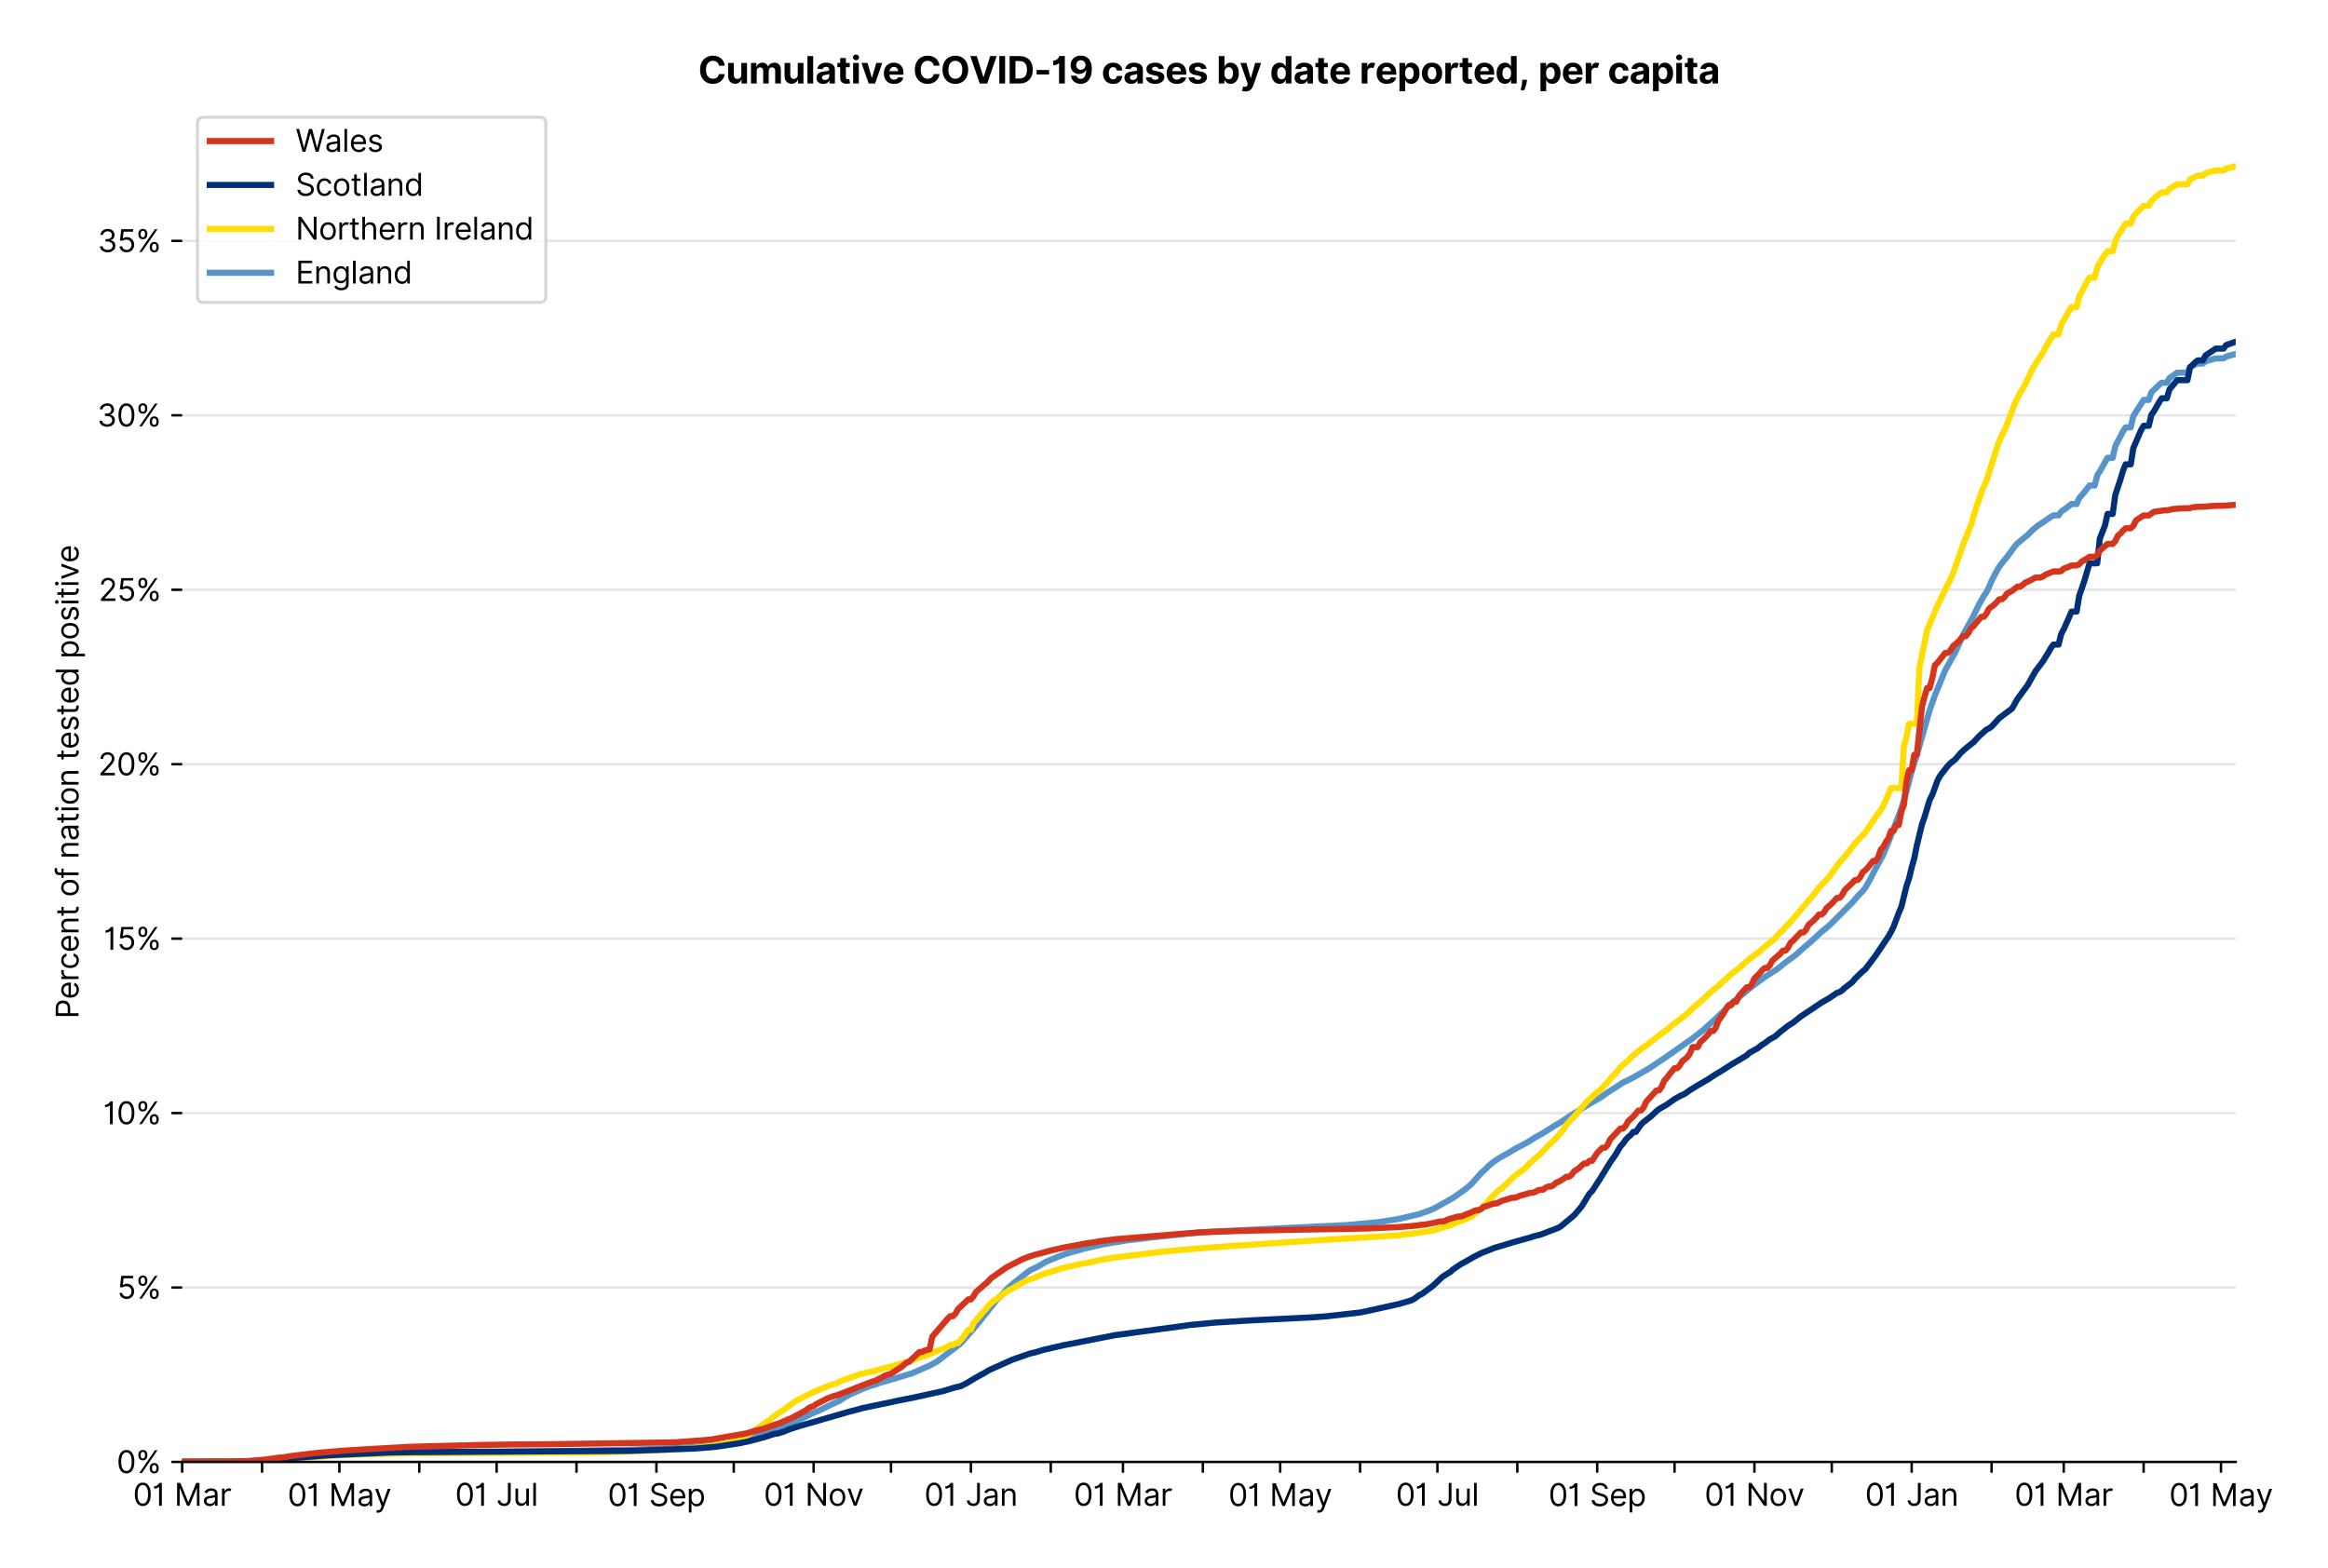 <?xml version="1.0" encoding="utf-8" standalone="no"?>
<!DOCTYPE svg PUBLIC "-//W3C//DTD SVG 1.1//EN"
  "http://www.w3.org/Graphics/SVG/1.1/DTD/svg11.dtd">
<svg xmlns:xlink="http://www.w3.org/1999/xlink" viewBox="0 0 759.093 511.234" xmlns="http://www.w3.org/2000/svg" version="1.1">
 <defs>
  <style type="text/css">*{stroke-linejoin: round; stroke-linecap: butt}</style>
 </defs>
 <g id="figure_1">
  <g id="patch_1">
   <path d="M 0 511.234 
L 759.093 511.234 
L 759.093 0 
L 0 0 
z
" style="fill: #ffffff"/>
  </g>
  <g id="axes_1">
   <g id="patch_2">
    <path d="M 59.398 476.745 
L 728.998 476.745 
L 728.998 33.225 
L 59.398 33.225 
z
" style="fill: #ffffff"/>
   </g>
   <g id="matplotlib.axis_1">
    <g id="xtick_1">
     <g id="line2d_1">
      <defs>
       <path id="me2412e4ad7" d="M 0 0 
L 0 3.5 
" style="stroke: #000000; stroke-width: 0.8"/>
      </defs>
      <g>
       <use xlink:href="#me2412e4ad7" x="59.398" y="476.745" style="stroke: #000000; stroke-width: 0.8"/>
      </g>
     </g>
     <g id="text_1">
      <!-- 01 Mar -->
      <g transform="translate(43.362 491.018)scale(0.1 -0.1)">
       <defs>
        <path id="Inter-Regular-30" d="M 2000 -64 
Q 1230 -64 806 561 
Q 382 1186 382 2327 
Q 382 3459 809 4088 
Q 1236 4718 2000 4718 
Q 2764 4718 3191 4088 
Q 3618 3459 3618 2327 
Q 3618 1186 3194 561 
Q 2771 -64 2000 -64 
z
M 2000 436 
Q 2509 436 2791 927 
Q 3073 1418 3073 2327 
Q 3073 3234 2789 3730 
Q 2505 4227 2000 4227 
Q 1496 4227 1211 3730 
Q 927 3234 927 2327 
Q 927 1418 1210 927 
Q 1493 436 2000 436 
z
" transform="scale(0.016)"/>
        <path id="Inter-Regular-31" d="M 1973 4655 
L 1973 0 
L 1409 0 
L 1409 3836 
L 1373 3836 
Q 1341 3773 1209 3692 
Q 1077 3611 868 3551 
Q 659 3491 391 3491 
L 391 3964 
Q 661 3964 859 4061 
Q 1057 4159 1190 4291 
Q 1323 4423 1392 4529 
Q 1461 4636 1473 4655 
L 1973 4655 
z
" transform="scale(0.016)"/>
        <path id="Inter-Regular-20" transform="scale(0.016)"/>
        <path id="Inter-Regular-4d" d="M 564 4655 
L 1236 4655 
L 2818 791 
L 2873 791 
L 4455 4655 
L 5127 4655 
L 5127 0 
L 4600 0 
L 4600 3536 
L 4555 3536 
L 3100 0 
L 2591 0 
L 1136 3536 
L 1091 3536 
L 1091 0 
L 564 0 
L 564 4655 
z
" transform="scale(0.016)"/>
        <path id="Inter-Regular-61" d="M 1518 -82 
Q 1186 -82 916 44 
Q 646 170 486 410 
Q 327 650 327 991 
Q 327 1291 445 1478 
Q 564 1666 761 1773 
Q 959 1880 1199 1933 
Q 1439 1986 1682 2018 
Q 2000 2059 2199 2080 
Q 2398 2102 2490 2154 
Q 2582 2207 2582 2336 
L 2582 2355 
Q 2582 2691 2399 2877 
Q 2216 3064 1846 3064 
Q 1461 3064 1243 2895 
Q 1025 2727 936 2536 
L 427 2718 
Q 564 3036 792 3214 
Q 1021 3393 1292 3464 
Q 1564 3536 1827 3536 
Q 1996 3536 2215 3496 
Q 2434 3457 2640 3334 
Q 2846 3211 2982 2963 
Q 3118 2716 3118 2300 
L 3118 0 
L 2582 0 
L 2582 473 
L 2555 473 
Q 2500 359 2373 229 
Q 2246 100 2034 9 
Q 1823 -82 1518 -82 
z
M 1600 400 
Q 1918 400 2137 525 
Q 2357 650 2469 847 
Q 2582 1045 2582 1264 
L 2582 1755 
Q 2548 1714 2433 1681 
Q 2318 1648 2169 1624 
Q 2021 1600 1881 1583 
Q 1741 1566 1655 1555 
Q 1446 1527 1265 1467 
Q 1084 1407 974 1287 
Q 864 1168 864 964 
Q 864 684 1072 542 
Q 1280 400 1600 400 
z
" transform="scale(0.016)"/>
        <path id="Inter-Regular-72" d="M 491 0 
L 491 3491 
L 1009 3491 
L 1009 2964 
L 1046 2964 
Q 1139 3223 1389 3384 
Q 1639 3545 1955 3545 
Q 2100 3545 2209 3511 
Q 2318 3477 2400 3418 
L 2218 2964 
Q 2161 2993 2085 3010 
Q 2009 3027 1909 3027 
Q 1527 3027 1277 2794 
Q 1027 2561 1027 2209 
L 1027 0 
L 491 0 
z
" transform="scale(0.016)"/>
       </defs>
       <use xlink:href="#Inter-Regular-30"/>
       <use xlink:href="#Inter-Regular-31" x="62.5"/>
       <use xlink:href="#Inter-Regular-20" x="106.676"/>
       <use xlink:href="#Inter-Regular-4d" x="134.801"/>
       <use xlink:href="#Inter-Regular-61" x="225.994"/>
       <use xlink:href="#Inter-Regular-72" x="282.386"/>
      </g>
     </g>
    </g>
    <g id="xtick_2">
     <g id="line2d_2">
      <g>
       <use xlink:href="#me2412e4ad7" x="85.452" y="476.745" style="stroke: #000000; stroke-width: 0.8"/>
      </g>
     </g>
    </g>
    <g id="xtick_3">
     <g id="line2d_3">
      <g>
       <use xlink:href="#me2412e4ad7" x="110.666" y="476.745" style="stroke: #000000; stroke-width: 0.8"/>
      </g>
     </g>
     <g id="text_2">
      <!-- 01 May -->
      <g transform="translate(93.762 491.117)scale(0.1 -0.1)">
       <defs>
        <path id="Inter-Regular-79" d="M 818 -1355 
Q 682 -1355 575 -1333 
Q 468 -1311 427 -1291 
L 564 -818 
Q 857 -893 1053 -814 
Q 1250 -736 1391 -345 
L 1509 -18 
L 218 3491 
L 800 3491 
L 1764 709 
L 1800 709 
L 2764 3491 
L 3346 3491 
L 1846 -564 
Q 1550 -1355 818 -1355 
z
" transform="scale(0.016)"/>
       </defs>
       <use xlink:href="#Inter-Regular-30"/>
       <use xlink:href="#Inter-Regular-31" x="62.5"/>
       <use xlink:href="#Inter-Regular-20" x="106.676"/>
       <use xlink:href="#Inter-Regular-4d" x="134.801"/>
       <use xlink:href="#Inter-Regular-61" x="225.994"/>
       <use xlink:href="#Inter-Regular-79" x="282.386"/>
      </g>
     </g>
    </g>
    <g id="xtick_4">
     <g id="line2d_4">
      <g>
       <use xlink:href="#me2412e4ad7" x="136.719" y="476.745" style="stroke: #000000; stroke-width: 0.8"/>
      </g>
     </g>
    </g>
    <g id="xtick_5">
     <g id="line2d_5">
      <g>
       <use xlink:href="#me2412e4ad7" x="161.933" y="476.745" style="stroke: #000000; stroke-width: 0.8"/>
      </g>
     </g>
     <g id="text_3">
      <!-- 01 Jul -->
      <g transform="translate(148.389 491.018)scale(0.1 -0.1)">
       <defs>
        <path id="Inter-Regular-4a" d="M 2346 4655 
L 2909 4655 
L 2909 1327 
Q 2909 657 2549 296 
Q 2189 -64 1582 -64 
Q 1200 -64 902 76 
Q 605 216 434 475 
Q 264 734 264 1091 
L 818 1091 
Q 818 795 1034 615 
Q 1250 436 1582 436 
Q 1948 436 2147 664 
Q 2346 893 2346 1327 
L 2346 4655 
z
" transform="scale(0.016)"/>
        <path id="Inter-Regular-75" d="M 2691 1427 
L 2691 3491 
L 3227 3491 
L 3227 0 
L 2691 0 
L 2691 591 
L 2655 591 
Q 2532 325 2273 140 
Q 2014 -45 1618 -45 
Q 1127 -45 809 280 
Q 491 605 491 1273 
L 491 3491 
L 1027 3491 
L 1027 1309 
Q 1027 927 1242 700 
Q 1457 473 1791 473 
Q 1991 473 2199 575 
Q 2407 677 2549 888 
Q 2691 1100 2691 1427 
z
" transform="scale(0.016)"/>
        <path id="Inter-Regular-6c" d="M 1027 4655 
L 1027 0 
L 491 0 
L 491 4655 
L 1027 4655 
z
" transform="scale(0.016)"/>
       </defs>
       <use xlink:href="#Inter-Regular-30"/>
       <use xlink:href="#Inter-Regular-31" x="62.5"/>
       <use xlink:href="#Inter-Regular-20" x="106.676"/>
       <use xlink:href="#Inter-Regular-4a" x="134.801"/>
       <use xlink:href="#Inter-Regular-75" x="189.063"/>
       <use xlink:href="#Inter-Regular-6c" x="247.159"/>
      </g>
     </g>
    </g>
    <g id="xtick_6">
     <g id="line2d_6">
      <g>
       <use xlink:href="#me2412e4ad7" x="187.986" y="476.745" style="stroke: #000000; stroke-width: 0.8"/>
      </g>
     </g>
    </g>
    <g id="xtick_7">
     <g id="line2d_7">
      <g>
       <use xlink:href="#me2412e4ad7" x="214.04" y="476.745" style="stroke: #000000; stroke-width: 0.8"/>
      </g>
     </g>
     <g id="text_4">
      <!-- 01 Sep -->
      <g transform="translate(198.153 491.117)scale(0.1 -0.1)">
       <defs>
        <path id="Inter-Regular-53" d="M 3109 3491 
Q 3068 3836 2777 4027 
Q 2486 4218 2064 4218 
Q 1600 4218 1318 3999 
Q 1036 3780 1036 3445 
Q 1036 3195 1189 3042 
Q 1343 2889 1553 2803 
Q 1764 2718 1936 2673 
L 2409 2545 
Q 2591 2498 2815 2414 
Q 3039 2330 3244 2185 
Q 3450 2041 3584 1816 
Q 3718 1591 3718 1264 
Q 3718 886 3521 581 
Q 3325 277 2949 97 
Q 2573 -82 2036 -82 
Q 1286 -82 845 272 
Q 405 627 364 1200 
L 946 1200 
Q 968 936 1124 764 
Q 1280 593 1519 510 
Q 1759 427 2036 427 
Q 2359 427 2616 533 
Q 2873 639 3023 828 
Q 3173 1018 3173 1273 
Q 3173 1505 3043 1650 
Q 2914 1795 2702 1886 
Q 2491 1977 2246 2045 
L 1673 2209 
Q 1127 2366 809 2657 
Q 491 2948 491 3418 
Q 491 3809 703 4101 
Q 916 4393 1276 4555 
Q 1636 4718 2082 4718 
Q 2532 4718 2882 4558 
Q 3232 4398 3437 4120 
Q 3643 3843 3655 3491 
L 3109 3491 
z
" transform="scale(0.016)"/>
        <path id="Inter-Regular-65" d="M 1955 -73 
Q 1450 -73 1085 151 
Q 721 375 524 778 
Q 327 1182 327 1718 
Q 327 2255 524 2665 
Q 721 3075 1074 3305 
Q 1427 3536 1900 3536 
Q 2173 3536 2439 3445 
Q 2705 3355 2923 3151 
Q 3141 2948 3270 2614 
Q 3400 2280 3400 1791 
L 3400 1564 
L 866 1564 
Q 884 1005 1183 707 
Q 1482 409 1955 409 
Q 2271 409 2498 545 
Q 2725 682 2827 955 
L 3346 809 
Q 3223 414 2854 170 
Q 2486 -73 1955 -73 
z
M 866 2027 
L 2855 2027 
Q 2855 2470 2595 2762 
Q 2336 3055 1900 3055 
Q 1593 3055 1368 2911 
Q 1143 2768 1013 2533 
Q 884 2298 866 2027 
z
" transform="scale(0.016)"/>
        <path id="Inter-Regular-70" d="M 491 -1309 
L 491 3491 
L 1009 3491 
L 1009 2936 
L 1073 2936 
Q 1132 3027 1237 3169 
Q 1343 3311 1542 3423 
Q 1741 3536 2082 3536 
Q 2523 3536 2859 3315 
Q 3196 3095 3384 2690 
Q 3573 2286 3573 1736 
Q 3573 1182 3384 776 
Q 3196 370 2861 148 
Q 2527 -73 2091 -73 
Q 1755 -73 1552 39 
Q 1350 152 1241 296 
Q 1132 441 1073 536 
L 1027 536 
L 1027 -1309 
L 491 -1309 
z
M 1018 1745 
Q 1018 1152 1276 780 
Q 1534 409 2018 409 
Q 2355 409 2581 587 
Q 2807 766 2921 1069 
Q 3036 1373 3036 1745 
Q 3036 2114 2923 2410 
Q 2811 2707 2585 2881 
Q 2359 3055 2018 3055 
Q 1527 3055 1272 2693 
Q 1018 2332 1018 1745 
z
" transform="scale(0.016)"/>
       </defs>
       <use xlink:href="#Inter-Regular-30"/>
       <use xlink:href="#Inter-Regular-31" x="62.5"/>
       <use xlink:href="#Inter-Regular-20" x="106.676"/>
       <use xlink:href="#Inter-Regular-53" x="134.801"/>
       <use xlink:href="#Inter-Regular-65" x="198.58"/>
       <use xlink:href="#Inter-Regular-70" x="256.818"/>
      </g>
     </g>
    </g>
    <g id="xtick_8">
     <g id="line2d_8">
      <g>
       <use xlink:href="#me2412e4ad7" x="239.254" y="476.745" style="stroke: #000000; stroke-width: 0.8"/>
      </g>
     </g>
    </g>
    <g id="xtick_9">
     <g id="line2d_9">
      <g>
       <use xlink:href="#me2412e4ad7" x="265.307" y="476.745" style="stroke: #000000; stroke-width: 0.8"/>
      </g>
     </g>
     <g id="text_5">
      <!-- 01 Nov -->
      <g transform="translate(249.036 491.018)scale(0.1 -0.1)">
       <defs>
        <path id="Inter-Regular-4e" d="M 4255 4655 
L 4255 0 
L 3709 0 
L 1173 3655 
L 1127 3655 
L 1127 0 
L 564 0 
L 564 4655 
L 1109 4655 
L 3655 991 
L 3700 991 
L 3700 4655 
L 4255 4655 
z
" transform="scale(0.016)"/>
        <path id="Inter-Regular-6f" d="M 1909 -73 
Q 1436 -73 1080 152 
Q 725 377 526 781 
Q 327 1186 327 1727 
Q 327 2273 526 2679 
Q 725 3086 1080 3311 
Q 1436 3536 1909 3536 
Q 2382 3536 2737 3311 
Q 3093 3086 3292 2679 
Q 3491 2273 3491 1727 
Q 3491 1186 3292 781 
Q 3093 377 2737 152 
Q 2382 -73 1909 -73 
z
M 1909 409 
Q 2268 409 2500 593 
Q 2732 777 2843 1077 
Q 2955 1377 2955 1727 
Q 2955 2077 2843 2379 
Q 2732 2682 2500 2868 
Q 2268 3055 1909 3055 
Q 1550 3055 1318 2868 
Q 1086 2682 975 2379 
Q 864 2077 864 1727 
Q 864 1377 975 1077 
Q 1086 777 1318 593 
Q 1550 409 1909 409 
z
" transform="scale(0.016)"/>
        <path id="Inter-Regular-76" d="M 3346 3491 
L 2055 0 
L 1509 0 
L 218 3491 
L 800 3491 
L 1764 709 
L 1800 709 
L 2764 3491 
L 3346 3491 
z
" transform="scale(0.016)"/>
       </defs>
       <use xlink:href="#Inter-Regular-30"/>
       <use xlink:href="#Inter-Regular-31" x="62.5"/>
       <use xlink:href="#Inter-Regular-20" x="106.676"/>
       <use xlink:href="#Inter-Regular-4e" x="134.801"/>
       <use xlink:href="#Inter-Regular-6f" x="210.085"/>
       <use xlink:href="#Inter-Regular-76" x="269.744"/>
      </g>
     </g>
    </g>
    <g id="xtick_10">
     <g id="line2d_10">
      <g>
       <use xlink:href="#me2412e4ad7" x="290.521" y="476.745" style="stroke: #000000; stroke-width: 0.8"/>
      </g>
     </g>
    </g>
    <g id="xtick_11">
     <g id="line2d_11">
      <g>
       <use xlink:href="#me2412e4ad7" x="316.574" y="476.745" style="stroke: #000000; stroke-width: 0.8"/>
      </g>
     </g>
     <g id="text_6">
      <!-- 01 Jan -->
      <g transform="translate(301.375 491.018)scale(0.1 -0.1)">
       <defs>
        <path id="Inter-Regular-6e" d="M 1027 2100 
L 1027 0 
L 491 0 
L 491 3491 
L 1009 3491 
L 1009 2945 
L 1055 2945 
Q 1177 3211 1427 3373 
Q 1677 3536 2073 3536 
Q 2602 3536 2928 3211 
Q 3255 2886 3255 2218 
L 3255 0 
L 2718 0 
L 2718 2182 
Q 2718 2593 2504 2824 
Q 2291 3055 1918 3055 
Q 1534 3055 1280 2806 
Q 1027 2557 1027 2100 
z
" transform="scale(0.016)"/>
       </defs>
       <use xlink:href="#Inter-Regular-30"/>
       <use xlink:href="#Inter-Regular-31" x="62.5"/>
       <use xlink:href="#Inter-Regular-20" x="106.676"/>
       <use xlink:href="#Inter-Regular-4a" x="134.801"/>
       <use xlink:href="#Inter-Regular-61" x="189.063"/>
       <use xlink:href="#Inter-Regular-6e" x="245.455"/>
      </g>
     </g>
    </g>
    <g id="xtick_12">
     <g id="line2d_12">
      <g>
       <use xlink:href="#me2412e4ad7" x="342.628" y="476.745" style="stroke: #000000; stroke-width: 0.8"/>
      </g>
     </g>
    </g>
    <g id="xtick_13">
     <g id="line2d_13">
      <g>
       <use xlink:href="#me2412e4ad7" x="366.161" y="476.745" style="stroke: #000000; stroke-width: 0.8"/>
      </g>
     </g>
     <g id="text_7">
      <!-- 01 Mar -->
      <g transform="translate(350.124 491.018)scale(0.1 -0.1)">
       <use xlink:href="#Inter-Regular-30"/>
       <use xlink:href="#Inter-Regular-31" x="62.5"/>
       <use xlink:href="#Inter-Regular-20" x="106.676"/>
       <use xlink:href="#Inter-Regular-4d" x="134.801"/>
       <use xlink:href="#Inter-Regular-61" x="225.994"/>
       <use xlink:href="#Inter-Regular-72" x="282.386"/>
      </g>
     </g>
    </g>
    <g id="xtick_14">
     <g id="line2d_14">
      <g>
       <use xlink:href="#me2412e4ad7" x="392.214" y="476.745" style="stroke: #000000; stroke-width: 0.8"/>
      </g>
     </g>
    </g>
    <g id="xtick_15">
     <g id="line2d_15">
      <g>
       <use xlink:href="#me2412e4ad7" x="417.428" y="476.745" style="stroke: #000000; stroke-width: 0.8"/>
      </g>
     </g>
     <g id="text_8">
      <!-- 01 May -->
      <g transform="translate(400.525 491.117)scale(0.1 -0.1)">
       <use xlink:href="#Inter-Regular-30"/>
       <use xlink:href="#Inter-Regular-31" x="62.5"/>
       <use xlink:href="#Inter-Regular-20" x="106.676"/>
       <use xlink:href="#Inter-Regular-4d" x="134.801"/>
       <use xlink:href="#Inter-Regular-61" x="225.994"/>
       <use xlink:href="#Inter-Regular-79" x="282.386"/>
      </g>
     </g>
    </g>
    <g id="xtick_16">
     <g id="line2d_16">
      <g>
       <use xlink:href="#me2412e4ad7" x="443.481" y="476.745" style="stroke: #000000; stroke-width: 0.8"/>
      </g>
     </g>
    </g>
    <g id="xtick_17">
     <g id="line2d_17">
      <g>
       <use xlink:href="#me2412e4ad7" x="468.695" y="476.745" style="stroke: #000000; stroke-width: 0.8"/>
      </g>
     </g>
     <g id="text_9">
      <!-- 01 Jul -->
      <g transform="translate(455.151 491.018)scale(0.1 -0.1)">
       <use xlink:href="#Inter-Regular-30"/>
       <use xlink:href="#Inter-Regular-31" x="62.5"/>
       <use xlink:href="#Inter-Regular-20" x="106.676"/>
       <use xlink:href="#Inter-Regular-4a" x="134.801"/>
       <use xlink:href="#Inter-Regular-75" x="189.063"/>
       <use xlink:href="#Inter-Regular-6c" x="247.159"/>
      </g>
     </g>
    </g>
    <g id="xtick_18">
     <g id="line2d_18">
      <g>
       <use xlink:href="#me2412e4ad7" x="494.749" y="476.745" style="stroke: #000000; stroke-width: 0.8"/>
      </g>
     </g>
    </g>
    <g id="xtick_19">
     <g id="line2d_19">
      <g>
       <use xlink:href="#me2412e4ad7" x="520.802" y="476.745" style="stroke: #000000; stroke-width: 0.8"/>
      </g>
     </g>
     <g id="text_10">
      <!-- 01 Sep -->
      <g transform="translate(504.915 491.117)scale(0.1 -0.1)">
       <use xlink:href="#Inter-Regular-30"/>
       <use xlink:href="#Inter-Regular-31" x="62.5"/>
       <use xlink:href="#Inter-Regular-20" x="106.676"/>
       <use xlink:href="#Inter-Regular-53" x="134.801"/>
       <use xlink:href="#Inter-Regular-65" x="198.58"/>
       <use xlink:href="#Inter-Regular-70" x="256.818"/>
      </g>
     </g>
    </g>
    <g id="xtick_20">
     <g id="line2d_20">
      <g>
       <use xlink:href="#me2412e4ad7" x="546.016" y="476.745" style="stroke: #000000; stroke-width: 0.8"/>
      </g>
     </g>
    </g>
    <g id="xtick_21">
     <g id="line2d_21">
      <g>
       <use xlink:href="#me2412e4ad7" x="572.069" y="476.745" style="stroke: #000000; stroke-width: 0.8"/>
      </g>
     </g>
     <g id="text_11">
      <!-- 01 Nov -->
      <g transform="translate(555.798 491.018)scale(0.1 -0.1)">
       <use xlink:href="#Inter-Regular-30"/>
       <use xlink:href="#Inter-Regular-31" x="62.5"/>
       <use xlink:href="#Inter-Regular-20" x="106.676"/>
       <use xlink:href="#Inter-Regular-4e" x="134.801"/>
       <use xlink:href="#Inter-Regular-6f" x="210.085"/>
       <use xlink:href="#Inter-Regular-76" x="269.744"/>
      </g>
     </g>
    </g>
    <g id="xtick_22">
     <g id="line2d_22">
      <g>
       <use xlink:href="#me2412e4ad7" x="597.283" y="476.745" style="stroke: #000000; stroke-width: 0.8"/>
      </g>
     </g>
    </g>
    <g id="xtick_23">
     <g id="line2d_23">
      <g>
       <use xlink:href="#me2412e4ad7" x="623.337" y="476.745" style="stroke: #000000; stroke-width: 0.8"/>
      </g>
     </g>
     <g id="text_12">
      <!-- 01 Jan -->
      <g transform="translate(608.137 491.018)scale(0.1 -0.1)">
       <use xlink:href="#Inter-Regular-30"/>
       <use xlink:href="#Inter-Regular-31" x="62.5"/>
       <use xlink:href="#Inter-Regular-20" x="106.676"/>
       <use xlink:href="#Inter-Regular-4a" x="134.801"/>
       <use xlink:href="#Inter-Regular-61" x="189.063"/>
       <use xlink:href="#Inter-Regular-6e" x="245.455"/>
      </g>
     </g>
    </g>
    <g id="xtick_24">
     <g id="line2d_24">
      <g>
       <use xlink:href="#me2412e4ad7" x="649.39" y="476.745" style="stroke: #000000; stroke-width: 0.8"/>
      </g>
     </g>
    </g>
    <g id="xtick_25">
     <g id="line2d_25">
      <g>
       <use xlink:href="#me2412e4ad7" x="672.923" y="476.745" style="stroke: #000000; stroke-width: 0.8"/>
      </g>
     </g>
     <g id="text_13">
      <!-- 01 Mar -->
      <g transform="translate(656.886 491.018)scale(0.1 -0.1)">
       <use xlink:href="#Inter-Regular-30"/>
       <use xlink:href="#Inter-Regular-31" x="62.5"/>
       <use xlink:href="#Inter-Regular-20" x="106.676"/>
       <use xlink:href="#Inter-Regular-4d" x="134.801"/>
       <use xlink:href="#Inter-Regular-61" x="225.994"/>
       <use xlink:href="#Inter-Regular-72" x="282.386"/>
      </g>
     </g>
    </g>
    <g id="xtick_26">
     <g id="line2d_26">
      <g>
       <use xlink:href="#me2412e4ad7" x="698.977" y="476.745" style="stroke: #000000; stroke-width: 0.8"/>
      </g>
     </g>
    </g>
    <g id="xtick_27">
     <g id="line2d_27">
      <g>
       <use xlink:href="#me2412e4ad7" x="724.19" y="476.745" style="stroke: #000000; stroke-width: 0.8"/>
      </g>
     </g>
     <g id="text_14">
      <!-- 01 May -->
      <g transform="translate(707.287 491.117)scale(0.1 -0.1)">
       <use xlink:href="#Inter-Regular-30"/>
       <use xlink:href="#Inter-Regular-31" x="62.5"/>
       <use xlink:href="#Inter-Regular-20" x="106.676"/>
       <use xlink:href="#Inter-Regular-4d" x="134.801"/>
       <use xlink:href="#Inter-Regular-61" x="225.994"/>
       <use xlink:href="#Inter-Regular-79" x="282.386"/>
      </g>
     </g>
    </g>
   </g>
   <g id="matplotlib.axis_2">
    <g id="ytick_1">
     <g id="line2d_28">
      <path d="M 59.398 476.745 
L 728.998 476.745 
" clip-path="url(#p832cd2870c)" style="fill: none; stroke: #e5e5e5; stroke-width: 0.8; stroke-linecap: square"/>
     </g>
     <g id="line2d_29">
      <defs>
       <path id="m2c843836cd" d="M 0 0 
L -3.5 0 
" style="stroke: #000000; stroke-width: 0.8"/>
      </defs>
      <g>
       <use xlink:href="#m2c843836cd" x="59.398" y="476.745" style="stroke: #000000; stroke-width: 0.8"/>
      </g>
     </g>
     <g id="text_15">
      <!-- 0% -->
      <g transform="translate(38.023 480.382)scale(0.1 -0.1)">
       <defs>
        <path id="Inter-Regular-25" d="M 2855 873 
L 2855 1118 
Q 2855 1373 2960 1585 
Q 3066 1798 3269 1926 
Q 3473 2055 3764 2055 
Q 4059 2055 4259 1926 
Q 4459 1798 4561 1585 
Q 4664 1373 4664 1118 
L 4664 873 
Q 4664 618 4560 405 
Q 4457 193 4256 64 
Q 4055 -64 3764 -64 
Q 3468 -64 3266 64 
Q 3064 193 2959 405 
Q 2855 618 2855 873 
z
M 536 3536 
L 536 3782 
Q 536 4036 642 4248 
Q 748 4461 951 4589 
Q 1155 4718 1446 4718 
Q 1741 4718 1941 4589 
Q 2141 4461 2243 4248 
Q 2346 4036 2346 3782 
L 2346 3536 
Q 2346 3282 2242 3069 
Q 2139 2857 1937 2728 
Q 1736 2600 1446 2600 
Q 1150 2600 948 2728 
Q 746 2857 641 3069 
Q 536 3282 536 3536 
z
M 709 0 
L 3909 4655 
L 4427 4655 
L 1227 0 
L 709 0 
z
M 3318 1118 
L 3318 873 
Q 3318 661 3418 494 
Q 3518 327 3764 327 
Q 4002 327 4101 494 
Q 4200 661 4200 873 
L 4200 1118 
Q 4200 1330 4104 1497 
Q 4009 1664 3764 1664 
Q 3525 1664 3421 1497 
Q 3318 1330 3318 1118 
z
M 1000 3782 
L 1000 3536 
Q 1000 3325 1100 3158 
Q 1200 2991 1446 2991 
Q 1684 2991 1783 3158 
Q 1882 3325 1882 3536 
L 1882 3782 
Q 1882 3993 1786 4160 
Q 1691 4327 1446 4327 
Q 1207 4327 1103 4160 
Q 1000 3993 1000 3782 
z
" transform="scale(0.016)"/>
       </defs>
       <use xlink:href="#Inter-Regular-30"/>
       <use xlink:href="#Inter-Regular-25" x="62.5"/>
      </g>
     </g>
    </g>
    <g id="ytick_2">
     <g id="line2d_30">
      <path d="M 59.398 419.86 
L 728.998 419.86 
" clip-path="url(#p832cd2870c)" style="fill: none; stroke: #e5e5e5; stroke-width: 0.8; stroke-linecap: square"/>
     </g>
     <g id="line2d_31">
      <g>
       <use xlink:href="#m2c843836cd" x="59.398" y="419.86" style="stroke: #000000; stroke-width: 0.8"/>
      </g>
     </g>
     <g id="text_16">
      <!-- 5% -->
      <g transform="translate(38.194 423.497)scale(0.1 -0.1)">
       <defs>
        <path id="Inter-Regular-35" d="M 1936 -64 
Q 1536 -64 1216 95 
Q 896 255 702 532 
Q 509 809 491 1164 
L 1036 1164 
Q 1068 848 1324 642 
Q 1580 436 1936 436 
Q 2223 436 2447 570 
Q 2671 705 2799 940 
Q 2927 1175 2927 1473 
Q 2927 1777 2794 2017 
Q 2661 2257 2429 2395 
Q 2198 2534 1900 2536 
Q 1686 2539 1461 2472 
Q 1236 2405 1091 2300 
L 564 2364 
L 846 4655 
L 3264 4655 
L 3264 4155 
L 1318 4155 
L 1155 2782 
L 1182 2782 
Q 1325 2895 1541 2970 
Q 1757 3045 1991 3045 
Q 2418 3045 2753 2842 
Q 3089 2639 3281 2286 
Q 3473 1934 3473 1482 
Q 3473 1036 3274 687 
Q 3075 339 2727 137 
Q 2380 -64 1936 -64 
z
" transform="scale(0.016)"/>
       </defs>
       <use xlink:href="#Inter-Regular-35"/>
       <use xlink:href="#Inter-Regular-25" x="60.795"/>
      </g>
     </g>
    </g>
    <g id="ytick_3">
     <g id="line2d_32">
      <path d="M 59.398 362.975 
L 728.998 362.975 
" clip-path="url(#p832cd2870c)" style="fill: none; stroke: #e5e5e5; stroke-width: 0.8; stroke-linecap: square"/>
     </g>
     <g id="line2d_33">
      <g>
       <use xlink:href="#m2c843836cd" x="59.398" y="362.975" style="stroke: #000000; stroke-width: 0.8"/>
      </g>
     </g>
     <g id="text_17">
      <!-- 10% -->
      <g transform="translate(33.606 366.612)scale(0.1 -0.1)">
       <use xlink:href="#Inter-Regular-31"/>
       <use xlink:href="#Inter-Regular-30" x="44.176"/>
       <use xlink:href="#Inter-Regular-25" x="106.676"/>
      </g>
     </g>
    </g>
    <g id="ytick_4">
     <g id="line2d_34">
      <path d="M 59.398 306.091 
L 728.998 306.091 
" clip-path="url(#p832cd2870c)" style="fill: none; stroke: #e5e5e5; stroke-width: 0.8; stroke-linecap: square"/>
     </g>
     <g id="line2d_35">
      <g>
       <use xlink:href="#m2c843836cd" x="59.398" y="306.091" style="stroke: #000000; stroke-width: 0.8"/>
      </g>
     </g>
     <g id="text_18">
      <!-- 15% -->
      <g transform="translate(33.777 309.727)scale(0.1 -0.1)">
       <use xlink:href="#Inter-Regular-31"/>
       <use xlink:href="#Inter-Regular-35" x="44.176"/>
       <use xlink:href="#Inter-Regular-25" x="104.972"/>
      </g>
     </g>
    </g>
    <g id="ytick_5">
     <g id="line2d_36">
      <path d="M 59.398 249.206 
L 728.998 249.206 
" clip-path="url(#p832cd2870c)" style="fill: none; stroke: #e5e5e5; stroke-width: 0.8; stroke-linecap: square"/>
     </g>
     <g id="line2d_37">
      <g>
       <use xlink:href="#m2c843836cd" x="59.398" y="249.206" style="stroke: #000000; stroke-width: 0.8"/>
      </g>
     </g>
     <g id="text_19">
      <!-- 20% -->
      <g transform="translate(31.972 252.843)scale(0.1 -0.1)">
       <defs>
        <path id="Inter-Regular-32" d="M 482 0 
L 482 409 
L 2018 2091 
Q 2289 2386 2464 2605 
Q 2639 2825 2724 3019 
Q 2809 3214 2809 3427 
Q 2809 3795 2553 4011 
Q 2298 4227 1918 4227 
Q 1514 4227 1275 3985 
Q 1036 3743 1036 3345 
L 500 3345 
Q 500 3755 688 4064 
Q 877 4373 1203 4545 
Q 1530 4718 1936 4718 
Q 2346 4718 2661 4545 
Q 2977 4373 3156 4079 
Q 3336 3786 3336 3427 
Q 3336 3170 3244 2926 
Q 3152 2682 2926 2383 
Q 2700 2084 2300 1655 
L 1255 536 
L 1255 500 
L 3418 500 
L 3418 0 
L 482 0 
z
" transform="scale(0.016)"/>
       </defs>
       <use xlink:href="#Inter-Regular-32"/>
       <use xlink:href="#Inter-Regular-30" x="60.511"/>
       <use xlink:href="#Inter-Regular-25" x="123.011"/>
      </g>
     </g>
    </g>
    <g id="ytick_6">
     <g id="line2d_38">
      <path d="M 59.398 192.321 
L 728.998 192.321 
" clip-path="url(#p832cd2870c)" style="fill: none; stroke: #e5e5e5; stroke-width: 0.8; stroke-linecap: square"/>
     </g>
     <g id="line2d_39">
      <g>
       <use xlink:href="#m2c843836cd" x="59.398" y="192.321" style="stroke: #000000; stroke-width: 0.8"/>
      </g>
     </g>
     <g id="text_20">
      <!-- 25% -->
      <g transform="translate(32.142 195.958)scale(0.1 -0.1)">
       <use xlink:href="#Inter-Regular-32"/>
       <use xlink:href="#Inter-Regular-35" x="60.511"/>
       <use xlink:href="#Inter-Regular-25" x="121.307"/>
      </g>
     </g>
    </g>
    <g id="ytick_7">
     <g id="line2d_40">
      <path d="M 59.398 135.436 
L 728.998 135.436 
" clip-path="url(#p832cd2870c)" style="fill: none; stroke: #e5e5e5; stroke-width: 0.8; stroke-linecap: square"/>
     </g>
     <g id="line2d_41">
      <g>
       <use xlink:href="#m2c843836cd" x="59.398" y="135.436" style="stroke: #000000; stroke-width: 0.8"/>
      </g>
     </g>
     <g id="text_21">
      <!-- 30% -->
      <g transform="translate(31.659 139.073)scale(0.1 -0.1)">
       <defs>
        <path id="Inter-Regular-33" d="M 2055 -64 
Q 1605 -64 1253 90 
Q 902 245 696 521 
Q 491 798 473 1164 
L 1046 1164 
Q 1071 827 1356 631 
Q 1641 436 2046 436 
Q 2493 436 2783 664 
Q 3073 893 3073 1264 
Q 3073 1650 2787 1893 
Q 2502 2136 1973 2136 
L 1600 2136 
L 1600 2636 
L 1973 2636 
Q 2386 2636 2647 2856 
Q 2909 3077 2909 3445 
Q 2909 3798 2679 4012 
Q 2450 4227 2064 4227 
Q 1823 4227 1610 4139 
Q 1398 4052 1264 3887 
Q 1130 3723 1118 3491 
L 573 3491 
Q 586 3857 793 4133 
Q 1000 4409 1335 4563 
Q 1671 4718 2073 4718 
Q 2505 4718 2814 4544 
Q 3123 4370 3289 4086 
Q 3455 3802 3455 3473 
Q 3455 3080 3249 2802 
Q 3043 2525 2691 2418 
L 2691 2382 
Q 3132 2309 3379 2008 
Q 3627 1707 3627 1264 
Q 3627 884 3421 583 
Q 3216 282 2861 109 
Q 2507 -64 2055 -64 
z
" transform="scale(0.016)"/>
       </defs>
       <use xlink:href="#Inter-Regular-33"/>
       <use xlink:href="#Inter-Regular-30" x="63.636"/>
       <use xlink:href="#Inter-Regular-25" x="126.136"/>
      </g>
     </g>
    </g>
    <g id="ytick_8">
     <g id="line2d_42">
      <path d="M 59.398 78.552 
L 728.998 78.552 
" clip-path="url(#p832cd2870c)" style="fill: none; stroke: #e5e5e5; stroke-width: 0.8; stroke-linecap: square"/>
     </g>
     <g id="line2d_43">
      <g>
       <use xlink:href="#m2c843836cd" x="59.398" y="78.552" style="stroke: #000000; stroke-width: 0.8"/>
      </g>
     </g>
     <g id="text_22">
      <!-- 35% -->
      <g transform="translate(31.83 82.188)scale(0.1 -0.1)">
       <use xlink:href="#Inter-Regular-33"/>
       <use xlink:href="#Inter-Regular-35" x="63.636"/>
       <use xlink:href="#Inter-Regular-25" x="124.432"/>
      </g>
     </g>
    </g>
    <g id="text_23">
     <!-- Percent of nation tested positive -->
     <g transform="translate(25.614 332.215)rotate(-90)scale(0.1 -0.1)">
      <defs>
       <path id="Inter-Regular-50" d="M 564 0 
L 564 4655 
L 2136 4655 
Q 2684 4655 3033 4458 
Q 3382 4261 3550 3927 
Q 3718 3593 3718 3182 
Q 3718 2770 3551 2434 
Q 3384 2098 3036 1899 
Q 2689 1700 2146 1700 
L 1127 1700 
L 1127 0 
L 564 0 
z
M 1127 2200 
L 2127 2200 
Q 2689 2200 2926 2482 
Q 3164 2764 3164 3182 
Q 3164 3602 2925 3878 
Q 2686 4155 2118 4155 
L 1127 4155 
L 1127 2200 
z
" transform="scale(0.016)"/>
       <path id="Inter-Regular-63" d="M 1909 -73 
Q 1418 -73 1063 159 
Q 709 391 518 798 
Q 327 1205 327 1727 
Q 327 2259 524 2667 
Q 721 3075 1074 3305 
Q 1427 3536 1900 3536 
Q 2268 3536 2563 3400 
Q 2859 3264 3047 3018 
Q 3236 2773 3282 2445 
L 2746 2445 
Q 2684 2684 2474 2869 
Q 2264 3055 1909 3055 
Q 1439 3055 1151 2697 
Q 864 2339 864 1745 
Q 864 1139 1148 774 
Q 1432 409 1909 409 
Q 2223 409 2447 570 
Q 2671 732 2746 1018 
L 3282 1018 
Q 3236 709 3058 462 
Q 2880 216 2588 71 
Q 2296 -73 1909 -73 
z
" transform="scale(0.016)"/>
       <path id="Inter-Regular-74" d="M 2009 3491 
L 2009 3036 
L 1264 3036 
L 1264 1000 
Q 1264 773 1331 660 
Q 1398 548 1503 510 
Q 1609 473 1727 473 
Q 1816 473 1873 483 
Q 1930 493 1964 500 
L 2073 18 
Q 2018 -2 1920 -23 
Q 1823 -45 1673 -45 
Q 1446 -45 1228 52 
Q 1011 150 869 350 
Q 727 550 727 855 
L 727 3036 
L 200 3036 
L 200 3491 
L 727 3491 
L 727 4327 
L 1264 4327 
L 1264 3491 
L 2009 3491 
z
" transform="scale(0.016)"/>
       <path id="Inter-Regular-66" d="M 2046 3491 
L 2046 3036 
L 1264 3036 
L 1264 0 
L 727 0 
L 727 3036 
L 164 3036 
L 164 3491 
L 727 3491 
L 727 3973 
Q 727 4273 868 4473 
Q 1009 4673 1234 4773 
Q 1459 4873 1709 4873 
Q 1907 4873 2032 4841 
Q 2157 4809 2218 4782 
L 2064 4318 
Q 2023 4332 1951 4352 
Q 1880 4373 1764 4373 
Q 1498 4373 1381 4239 
Q 1264 4105 1264 3845 
L 1264 3491 
L 2046 3491 
z
" transform="scale(0.016)"/>
       <path id="Inter-Regular-69" d="M 491 0 
L 491 3491 
L 1027 3491 
L 1027 0 
L 491 0 
z
M 764 4073 
Q 607 4073 494 4179 
Q 382 4286 382 4436 
Q 382 4586 494 4693 
Q 607 4800 764 4800 
Q 921 4800 1033 4693 
Q 1146 4586 1146 4436 
Q 1146 4286 1033 4179 
Q 921 4073 764 4073 
z
" transform="scale(0.016)"/>
       <path id="Inter-Regular-73" d="M 2964 2709 
L 2482 2573 
Q 2411 2755 2245 2914 
Q 2080 3073 1727 3073 
Q 1407 3073 1194 2926 
Q 982 2780 982 2555 
Q 982 2355 1127 2239 
Q 1273 2123 1582 2045 
L 2100 1918 
Q 3027 1691 3027 973 
Q 3027 673 2855 436 
Q 2684 200 2377 63 
Q 2071 -73 1664 -73 
Q 1130 -73 780 159 
Q 430 391 336 836 
L 846 964 
Q 989 400 1655 400 
Q 2030 400 2251 560 
Q 2473 720 2473 945 
Q 2473 1316 1955 1436 
L 1373 1573 
Q 893 1686 669 1926 
Q 446 2166 446 2527 
Q 446 2823 613 3050 
Q 780 3277 1069 3406 
Q 1359 3536 1727 3536 
Q 2246 3536 2542 3309 
Q 2839 3082 2964 2709 
z
" transform="scale(0.016)"/>
       <path id="Inter-Regular-64" d="M 1809 -73 
Q 1373 -73 1039 148 
Q 705 370 516 776 
Q 327 1182 327 1736 
Q 327 2286 516 2690 
Q 705 3095 1041 3315 
Q 1377 3536 1818 3536 
Q 2159 3536 2358 3423 
Q 2557 3311 2662 3169 
Q 2768 3027 2827 2936 
L 2873 2936 
L 2873 4655 
L 3409 4655 
L 3409 0 
L 2891 0 
L 2891 536 
L 2827 536 
Q 2768 441 2659 296 
Q 2550 152 2348 39 
Q 2146 -73 1809 -73 
z
M 1882 409 
Q 2366 409 2624 780 
Q 2882 1152 2882 1745 
Q 2882 2332 2627 2693 
Q 2373 3055 1882 3055 
Q 1541 3055 1315 2881 
Q 1089 2707 976 2410 
Q 864 2114 864 1745 
Q 864 1373 978 1069 
Q 1093 766 1319 587 
Q 1546 409 1882 409 
z
" transform="scale(0.016)"/>
      </defs>
      <use xlink:href="#Inter-Regular-50"/>
      <use xlink:href="#Inter-Regular-65" x="63.494"/>
      <use xlink:href="#Inter-Regular-72" x="121.733"/>
      <use xlink:href="#Inter-Regular-63" x="160.085"/>
      <use xlink:href="#Inter-Regular-65" x="215.909"/>
      <use xlink:href="#Inter-Regular-6e" x="274.148"/>
      <use xlink:href="#Inter-Regular-74" x="332.671"/>
      <use xlink:href="#Inter-Regular-20" x="369.034"/>
      <use xlink:href="#Inter-Regular-6f" x="397.159"/>
      <use xlink:href="#Inter-Regular-66" x="456.818"/>
      <use xlink:href="#Inter-Regular-20" x="492.898"/>
      <use xlink:href="#Inter-Regular-6e" x="521.023"/>
      <use xlink:href="#Inter-Regular-61" x="579.546"/>
      <use xlink:href="#Inter-Regular-74" x="635.938"/>
      <use xlink:href="#Inter-Regular-69" x="672.301"/>
      <use xlink:href="#Inter-Regular-6f" x="696.023"/>
      <use xlink:href="#Inter-Regular-6e" x="755.682"/>
      <use xlink:href="#Inter-Regular-20" x="814.205"/>
      <use xlink:href="#Inter-Regular-74" x="842.33"/>
      <use xlink:href="#Inter-Regular-65" x="878.693"/>
      <use xlink:href="#Inter-Regular-73" x="936.932"/>
      <use xlink:href="#Inter-Regular-74" x="989.205"/>
      <use xlink:href="#Inter-Regular-65" x="1025.568"/>
      <use xlink:href="#Inter-Regular-64" x="1083.807"/>
      <use xlink:href="#Inter-Regular-20" x="1145.881"/>
      <use xlink:href="#Inter-Regular-70" x="1174.006"/>
      <use xlink:href="#Inter-Regular-6f" x="1234.943"/>
      <use xlink:href="#Inter-Regular-73" x="1294.602"/>
      <use xlink:href="#Inter-Regular-69" x="1346.875"/>
      <use xlink:href="#Inter-Regular-74" x="1370.597"/>
      <use xlink:href="#Inter-Regular-69" x="1406.96"/>
      <use xlink:href="#Inter-Regular-76" x="1430.682"/>
      <use xlink:href="#Inter-Regular-65" x="1486.364"/>
     </g>
    </g>
   </g>
   <g id="line2d_44">
    <path d="M 34.185 476.745 
L 77.048 476.649 
L 82.09 476.455 
L 87.133 476.105 
L 92.176 475.647 
L 98.899 475.066 
L 106.463 474.528 
L 117.389 474.025 
L 137.56 473.647 
L 161.092 473.494 
L 174.539 473.328 
L 204.795 472.765 
L 219.083 472.308 
L 226.647 471.82 
L 231.69 471.389 
L 240.094 470.366 
L 240.934 470.148 
L 241.775 469.72 
L 244.296 469.018 
L 245.977 468.501 
L 252.701 466.354 
L 255.222 465.37 
L 256.903 464.559 
L 261.105 462.74 
L 265.307 460.702 
L 266.988 460.035 
L 271.19 457.954 
L 273.712 456.794 
L 275.393 455.68 
L 277.074 454.749 
L 281.276 452.892 
L 283.797 451.934 
L 284.638 451.736 
L 287.159 450.849 
L 289.68 450.16 
L 293.882 448.892 
L 295.563 448.371 
L 297.244 447.9 
L 303.127 445.325 
L 305.649 443.924 
L 313.213 438.13 
L 318.255 432.355 
L 324.979 423.922 
L 327.5 421.339 
L 328.341 420.318 
L 330.862 418.163 
L 332.543 416.846 
L 335.064 414.795 
L 335.905 414.24 
L 338.426 413.013 
L 340.947 411.524 
L 342.628 410.803 
L 345.149 409.781 
L 347.671 408.813 
L 353.554 407.179 
L 356.916 406.384 
L 360.277 405.638 
L 367.001 404.555 
L 376.246 403.445 
L 382.969 402.731 
L 391.374 401.88 
L 395.576 401.605 
L 439.279 399.492 
L 449.365 398.557 
L 456.088 397.49 
L 462.812 395.901 
L 466.173 394.716 
L 467.854 393.95 
L 473.737 390.666 
L 477.94 387.68 
L 479.621 386.256 
L 481.301 384.407 
L 482.982 382.482 
L 483.823 381.784 
L 485.504 380.119 
L 487.185 378.736 
L 488.865 377.642 
L 492.227 375.744 
L 493.908 374.734 
L 498.11 372.466 
L 500.632 370.889 
L 503.153 369.497 
L 506.515 367.357 
L 509.036 365.858 
L 512.398 363.599 
L 514.919 362.091 
L 517.441 360.439 
L 521.643 358.061 
L 524.164 356.284 
L 529.207 353.033 
L 532.569 351.367 
L 537.611 348.486 
L 543.494 344.536 
L 551.899 338.588 
L 555.261 336.013 
L 558.622 332.95 
L 561.984 329.807 
L 564.505 327.244 
L 568.708 323.82 
L 571.229 321.717 
L 575.431 318.627 
L 579.633 315.922 
L 582.155 313.868 
L 585.517 311.407 
L 588.038 309.14 
L 590.559 306.997 
L 592.24 305.45 
L 593.921 303.879 
L 596.442 301.855 
L 604.006 294.278 
L 605.687 292.318 
L 607.368 290.595 
L 608.209 289.527 
L 609.889 286.586 
L 611.57 283.244 
L 613.251 280.271 
L 614.092 278.643 
L 615.773 274.562 
L 619.975 263.741 
L 621.656 258.01 
L 623.337 251.515 
L 625.017 246.262 
L 629.22 231.555 
L 630.901 226.783 
L 634.262 218.602 
L 637.624 212.565 
L 640.145 206.963 
L 643.507 200.852 
L 645.188 197.314 
L 646.869 194.339 
L 647.709 193.141 
L 648.55 191.497 
L 649.39 189.418 
L 651.071 186.226 
L 651.912 184.754 
L 653.593 182.603 
L 654.433 181.625 
L 656.954 178.172 
L 657.795 177.232 
L 659.476 175.821 
L 661.157 174.445 
L 662.837 172.772 
L 664.518 171.382 
L 666.199 170.304 
L 668.721 168.534 
L 669.561 168.06 
L 671.242 168.06 
L 672.082 166.841 
L 673.763 165.659 
L 675.444 164.358 
L 677.125 164.358 
L 677.965 162.441 
L 679.646 160.503 
L 681.327 158.318 
L 683.008 158.318 
L 683.849 155.02 
L 684.689 153.726 
L 687.21 149.289 
L 688.891 149.289 
L 689.732 145.488 
L 691.413 142.255 
L 692.253 140.658 
L 693.093 139.383 
L 694.774 139.383 
L 695.615 135.692 
L 698.977 130.413 
L 700.657 130.413 
L 701.498 127.958 
L 704.019 125.494 
L 704.86 124.814 
L 706.541 124.814 
L 707.381 123.301 
L 709.902 121.534 
L 713.264 121.534 
L 714.105 119.657 
L 715.785 118.868 
L 716.626 118.549 
L 718.307 118.549 
L 719.147 117.826 
L 722.509 116.877 
L 725.03 116.877 
L 725.871 116.293 
L 727.552 115.792 
L 728.392 115.603 
L 728.392 115.603 
" clip-path="url(#p832cd2870c)" style="fill: none; stroke: #5694ca; stroke-width: 2; stroke-linecap: square"/>
   </g>
   <g id="line2d_45">
    <path d="M 34.185 476.745 
L 78.729 476.644 
L 84.612 476.396 
L 110.666 474.573 
L 120.751 474.195 
L 134.198 473.929 
L 157.73 473.82 
L 195.55 473.68 
L 216.562 472.862 
L 221.604 472.543 
L 227.487 472.096 
L 234.211 471.23 
L 235.892 470.926 
L 237.573 470.602 
L 239.254 470.192 
L 240.934 469.196 
L 242.615 468.549 
L 244.296 467.65 
L 246.818 465.906 
L 248.498 464.74 
L 249.339 464.222 
L 250.179 463.492 
L 251.02 463.034 
L 251.86 462.254 
L 253.541 461.028 
L 255.222 459.988 
L 259.424 456.896 
L 265.307 453.888 
L 266.988 453.25 
L 268.669 452.533 
L 270.35 451.859 
L 272.871 451.015 
L 273.712 450.541 
L 277.074 449.257 
L 277.914 449.059 
L 280.435 448.126 
L 283.797 447.317 
L 284.638 447.27 
L 286.318 446.684 
L 288.84 446.05 
L 290.521 445.641 
L 298.085 443.323 
L 300.606 442.424 
L 303.127 441.575 
L 305.649 440.491 
L 308.17 439.591 
L 309.851 438.614 
L 310.691 438.614 
L 311.532 438.015 
L 312.372 438.015 
L 314.053 436.094 
L 315.734 433.65 
L 316.574 433.65 
L 317.415 431.504 
L 322.457 425.66 
L 323.298 424.795 
L 324.138 424.127 
L 324.979 423.672 
L 326.66 422.261 
L 329.181 420.623 
L 330.862 419.745 
L 332.543 418.774 
L 335.064 417.413 
L 337.585 416.57 
L 339.266 415.899 
L 340.107 415.497 
L 346.83 413.424 
L 352.713 412.101 
L 354.394 411.855 
L 358.597 410.913 
L 363.639 410.039 
L 371.203 409.155 
L 374.565 408.703 
L 377.086 408.404 
L 382.129 407.858 
L 395.576 406.736 
L 398.938 406.522 
L 402.3 406.256 
L 435.077 404.094 
L 456.088 402.866 
L 465.333 401.585 
L 467.014 401.291 
L 471.216 400.071 
L 473.737 399.227 
L 475.418 398.487 
L 477.099 397.857 
L 479.621 396.852 
L 480.461 396.202 
L 482.142 394.532 
L 482.982 394.21 
L 483.823 393.144 
L 484.663 392.461 
L 485.504 391.276 
L 488.865 387.945 
L 489.706 387.561 
L 493.068 384.173 
L 494.749 382.823 
L 496.429 381.65 
L 497.27 381.026 
L 498.951 379.18 
L 500.632 377.693 
L 501.472 377.074 
L 503.153 375.411 
L 504.834 373.61 
L 506.515 371.971 
L 507.355 371.187 
L 509.877 368.263 
L 510.717 366.825 
L 512.398 364.966 
L 513.238 364.173 
L 517.441 359.207 
L 519.962 356.928 
L 520.802 356.045 
L 521.643 355.569 
L 522.483 354.82 
L 523.324 353.732 
L 524.164 352.993 
L 525.845 350.885 
L 526.685 350.159 
L 528.366 348.047 
L 529.207 347.192 
L 530.888 345.854 
L 531.728 344.9 
L 533.409 343.474 
L 535.09 342.087 
L 536.771 340.941 
L 540.973 337.628 
L 543.494 335.827 
L 545.175 334.337 
L 549.377 331.208 
L 552.739 328.091 
L 555.261 325.989 
L 556.941 324.323 
L 558.622 322.783 
L 560.303 321.548 
L 561.984 319.873 
L 562.825 319.243 
L 564.505 317.635 
L 567.027 315.712 
L 570.389 312.747 
L 573.75 310.311 
L 574.591 309.422 
L 578.793 306.032 
L 579.633 304.972 
L 580.474 304.095 
L 581.314 303.442 
L 582.155 302.358 
L 583.836 300.657 
L 589.719 293.672 
L 590.559 292.786 
L 591.4 291.627 
L 592.24 290.698 
L 593.081 289.495 
L 596.442 285.932 
L 599.804 281.242 
L 601.485 279.407 
L 603.166 277.252 
L 604.847 275.076 
L 608.209 271.471 
L 611.57 266.456 
L 612.411 265.377 
L 614.092 262.83 
L 616.613 256.982 
L 619.975 256.982 
L 620.815 243.194 
L 621.656 240.372 
L 622.496 236.042 
L 625.017 236.042 
L 625.858 217.782 
L 628.379 205.505 
L 631.741 197.496 
L 635.103 190.579 
L 635.943 189.068 
L 636.784 187.09 
L 640.145 177.499 
L 642.667 171.217 
L 644.348 165.571 
L 646.029 160.782 
L 646.869 158.627 
L 647.709 156.785 
L 649.39 151.515 
L 651.071 146.13 
L 651.912 143.829 
L 652.752 141.908 
L 653.593 140.291 
L 654.433 138.427 
L 656.954 131.582 
L 658.635 128.247 
L 660.316 125.472 
L 662.837 120.129 
L 664.518 117.358 
L 665.359 116.239 
L 666.199 114.897 
L 667.04 113.126 
L 669.561 109.016 
L 671.242 109.016 
L 672.082 105.914 
L 674.604 101.483 
L 675.444 100.141 
L 677.125 100.141 
L 677.965 96.679 
L 680.487 91.905 
L 681.327 90.542 
L 683.008 90.542 
L 683.849 87.227 
L 685.529 84.229 
L 687.21 81.917 
L 688.891 81.917 
L 689.732 78.703 
L 690.572 76.963 
L 693.093 72.939 
L 694.774 72.939 
L 695.615 70.634 
L 696.455 69.595 
L 698.977 67.138 
L 700.657 67.138 
L 701.498 65.525 
L 703.179 63.999 
L 704.86 62.729 
L 706.541 62.729 
L 707.381 61.605 
L 709.062 60.587 
L 709.902 60.112 
L 713.264 60.112 
L 714.105 58.494 
L 715.785 57.69 
L 716.626 57.266 
L 718.307 57.266 
L 719.147 56.498 
L 720.828 55.991 
L 722.509 55.58 
L 725.03 55.58 
L 725.871 54.979 
L 728.392 54.345 
L 728.392 54.345 
" clip-path="url(#p832cd2870c)" style="fill: none; stroke: #ffdd00; stroke-width: 2; stroke-linecap: square"/>
   </g>
   <g id="line2d_46">
    <path d="M 34.185 476.745 
L 77.888 476.641 
L 83.771 476.42 
L 88.814 475.974 
L 97.218 475.34 
L 107.304 474.555 
L 127.474 473.653 
L 135.038 473.543 
L 204.795 473.132 
L 226.647 472.366 
L 233.37 471.809 
L 240.934 470.666 
L 244.296 469.978 
L 249.339 468.625 
L 251.86 467.798 
L 252.701 467.555 
L 253.541 467.489 
L 255.222 466.979 
L 257.743 465.97 
L 261.105 464.89 
L 266.148 463.473 
L 267.829 462.967 
L 277.074 460.292 
L 278.754 459.883 
L 281.276 459.181 
L 289.68 457.427 
L 292.202 456.873 
L 294.723 456.376 
L 298.085 455.71 
L 301.446 454.961 
L 307.33 453.682 
L 311.532 452.405 
L 313.213 452.05 
L 314.894 451.23 
L 317.415 449.711 
L 319.936 448.275 
L 320.777 447.851 
L 322.457 446.819 
L 330.021 443.424 
L 335.905 441.37 
L 337.585 440.995 
L 340.107 440.228 
L 346.83 438.663 
L 348.511 438.348 
L 363.639 435.379 
L 385.491 432.446 
L 388.012 432.07 
L 396.417 431.282 
L 407.342 430.603 
L 427.513 429.608 
L 432.556 429.246 
L 443.481 428.007 
L 446.003 427.485 
L 456.088 425.248 
L 458.609 424.524 
L 460.29 424.013 
L 461.131 423.562 
L 462.812 422.32 
L 463.652 421.956 
L 467.014 419.484 
L 470.376 416.351 
L 472.057 415.29 
L 472.897 414.798 
L 473.737 414.008 
L 476.259 412.299 
L 478.78 410.902 
L 480.461 409.919 
L 482.982 408.65 
L 485.504 407.66 
L 487.185 406.967 
L 489.706 406.23 
L 492.227 405.476 
L 493.908 404.961 
L 498.951 403.556 
L 500.632 403.009 
L 502.313 402.617 
L 508.196 400.364 
L 509.036 399.835 
L 513.238 396.334 
L 514.919 394.389 
L 515.76 393.364 
L 518.281 389.242 
L 519.121 388.431 
L 521.643 384.56 
L 525.005 379.087 
L 526.685 376.693 
L 528.366 373.851 
L 529.207 372.957 
L 530.047 371.726 
L 530.888 370.844 
L 531.728 370.141 
L 532.569 369.118 
L 533.409 369.118 
L 535.09 366.694 
L 535.93 365.896 
L 538.452 363.943 
L 540.133 362.342 
L 540.973 361.663 
L 542.654 360.7 
L 543.494 360.207 
L 546.016 358.417 
L 547.697 357.469 
L 549.377 356.675 
L 551.058 355.479 
L 553.58 353.937 
L 556.941 351.975 
L 559.463 350.308 
L 561.144 349.34 
L 564.505 347.169 
L 567.867 345.172 
L 569.548 344.155 
L 570.389 343.351 
L 572.069 342.398 
L 572.91 341.979 
L 574.591 340.664 
L 575.431 340.167 
L 577.112 338.885 
L 578.793 338.002 
L 580.474 336.505 
L 582.995 334.532 
L 584.676 333.479 
L 587.197 331.463 
L 593.921 326.962 
L 596.442 325.507 
L 598.964 323.794 
L 599.804 323.532 
L 600.645 322.99 
L 601.485 322.179 
L 604.006 320.237 
L 604.847 319.192 
L 607.368 316.727 
L 608.209 316.078 
L 611.57 311.632 
L 615.773 305.371 
L 616.613 303.898 
L 617.453 302.181 
L 619.134 297.686 
L 619.975 295.738 
L 621.656 288.931 
L 622.496 286.441 
L 623.337 282.889 
L 624.177 279.958 
L 625.017 275.75 
L 626.698 268.806 
L 627.539 266.442 
L 629.22 260.804 
L 630.06 259.23 
L 631.741 254.605 
L 632.581 253.022 
L 635.103 249.769 
L 635.943 248.912 
L 637.624 247.576 
L 639.305 245.561 
L 640.986 244.032 
L 642.667 242.685 
L 643.507 242.055 
L 645.188 240.193 
L 646.869 238.674 
L 647.709 237.937 
L 648.55 237.529 
L 649.39 236.936 
L 651.912 234.17 
L 656.114 231.016 
L 657.795 227.974 
L 661.157 223.431 
L 663.678 218.925 
L 666.199 215.575 
L 667.88 212.831 
L 668.721 211.333 
L 669.561 210.192 
L 671.242 210.192 
L 672.082 206.789 
L 672.923 205.228 
L 674.604 201.437 
L 675.444 199.449 
L 677.125 199.449 
L 677.965 194.352 
L 679.646 189.431 
L 681.327 183.685 
L 683.849 183.685 
L 684.689 175.615 
L 686.37 171.363 
L 687.21 167.591 
L 688.891 167.591 
L 689.732 161.413 
L 691.413 156.349 
L 692.253 153.525 
L 693.093 151.423 
L 694.774 151.423 
L 695.615 146.117 
L 698.136 140.292 
L 698.977 138.848 
L 700.657 138.848 
L 701.498 135.272 
L 702.338 134.118 
L 704.019 131.185 
L 704.86 129.891 
L 706.541 129.891 
L 707.381 127.027 
L 709.902 123.974 
L 713.264 123.974 
L 714.105 119.816 
L 715.785 118.161 
L 716.626 117.517 
L 718.307 117.517 
L 719.147 115.912 
L 722.509 113.675 
L 725.03 113.675 
L 725.871 112.532 
L 728.392 111.658 
L 728.392 111.658 
" clip-path="url(#p832cd2870c)" style="fill: none; stroke: #003078; stroke-width: 2; stroke-linecap: square"/>
   </g>
   <g id="line2d_47">
    <path d="M 34.185 476.745 
L 76.207 476.644 
L 81.25 476.414 
L 86.293 475.984 
L 91.335 475.283 
L 92.176 475.277 
L 94.697 474.843 
L 103.102 473.827 
L 111.506 473.098 
L 119.07 472.627 
L 126.634 472.191 
L 133.358 471.816 
L 140.922 471.589 
L 156.89 471.207 
L 166.135 471.051 
L 181.263 470.931 
L 219.923 470.359 
L 231.69 469.462 
L 243.456 467.41 
L 246.818 466.411 
L 248.498 466.069 
L 251.02 465.194 
L 253.541 464.26 
L 254.382 464.035 
L 256.903 462.87 
L 257.743 462.597 
L 259.424 461.726 
L 261.946 460.369 
L 262.786 459.876 
L 263.626 459.252 
L 264.467 458.785 
L 265.307 458.491 
L 266.148 457.901 
L 268.669 456.611 
L 269.51 456.126 
L 272.031 455.181 
L 272.871 455.021 
L 283.797 450.758 
L 285.478 450.219 
L 288.84 448.494 
L 290.521 447.967 
L 293.882 445.788 
L 295.563 444.375 
L 296.404 444.095 
L 299.766 440.889 
L 300.606 440.889 
L 301.446 440.448 
L 303.127 440.037 
L 303.968 435.92 
L 309.01 429.985 
L 309.851 429.209 
L 310.691 429.209 
L 311.532 428.406 
L 312.372 426.919 
L 315.734 423.726 
L 316.574 423.726 
L 317.415 422.734 
L 318.255 421.295 
L 319.936 419.871 
L 320.777 419.067 
L 321.617 418.451 
L 323.298 416.706 
L 328.341 413.199 
L 331.702 411.498 
L 333.383 410.624 
L 335.905 409.664 
L 337.585 409.146 
L 340.107 408.504 
L 342.628 407.796 
L 345.149 407.217 
L 346.83 406.832 
L 354.394 405.425 
L 356.916 405.088 
L 358.597 404.766 
L 363.639 404.11 
L 390.533 401.918 
L 398.097 401.623 
L 404.821 401.396 
L 408.183 401.307 
L 422.47 401.021 
L 427.513 400.924 
L 441.801 400.687 
L 446.843 400.58 
L 456.929 400.083 
L 461.971 399.649 
L 463.652 399.371 
L 464.493 399.371 
L 468.695 398.523 
L 469.535 398.319 
L 470.376 398.319 
L 471.216 398.127 
L 472.057 397.676 
L 475.418 396.701 
L 476.259 396.701 
L 477.099 396.45 
L 477.94 396.023 
L 478.78 395.759 
L 481.301 394.653 
L 482.142 394.653 
L 482.982 394.254 
L 483.823 393.517 
L 484.663 393.318 
L 486.344 392.725 
L 487.185 392.454 
L 488.025 392.454 
L 489.706 391.604 
L 493.068 390.584 
L 493.908 390.584 
L 494.749 390.326 
L 495.589 389.929 
L 498.11 389.258 
L 498.951 388.97 
L 499.791 388.97 
L 500.632 388.66 
L 501.472 388.17 
L 502.313 387.975 
L 503.153 387.975 
L 503.993 387.313 
L 504.834 386.921 
L 505.674 386.921 
L 506.515 386.527 
L 507.355 385.668 
L 508.196 385.394 
L 509.877 384.37 
L 510.717 383.75 
L 511.557 383.75 
L 512.398 383.166 
L 513.238 382.001 
L 514.919 380.889 
L 515.76 380.031 
L 516.6 379.389 
L 517.441 379.389 
L 518.281 378.543 
L 519.121 378.543 
L 520.802 375.958 
L 522.483 374.283 
L 523.324 374.283 
L 524.164 373.426 
L 525.005 371.573 
L 528.366 368.007 
L 529.207 368.007 
L 530.047 367.175 
L 530.888 365.629 
L 532.569 364.113 
L 534.249 362.136 
L 535.09 362.136 
L 535.93 361.161 
L 536.771 359.273 
L 540.133 355.589 
L 540.973 355.589 
L 541.813 354.403 
L 542.654 352.372 
L 543.494 351.557 
L 544.335 350.348 
L 546.016 348.342 
L 546.856 348.342 
L 547.697 347.505 
L 548.537 346.075 
L 550.218 344.723 
L 551.058 343.503 
L 551.899 341.455 
L 553.58 341.455 
L 554.42 339.851 
L 556.101 338.303 
L 556.941 337.357 
L 557.782 336.233 
L 558.622 336.233 
L 559.463 335.169 
L 560.303 332.873 
L 561.984 330.486 
L 562.825 328.964 
L 563.665 327.781 
L 564.505 327.781 
L 565.346 326.649 
L 566.186 326.649 
L 567.027 324.751 
L 569.548 321.949 
L 570.389 321.949 
L 571.229 320.866 
L 572.069 319.078 
L 573.75 317.39 
L 574.591 316.385 
L 575.431 315.673 
L 576.272 315.673 
L 577.112 314.745 
L 577.953 313.201 
L 579.633 311.781 
L 580.474 311.015 
L 581.314 310.016 
L 582.155 310.016 
L 582.995 309.062 
L 583.836 307.439 
L 584.676 306.75 
L 587.197 304.076 
L 588.038 304.076 
L 588.878 303.212 
L 589.719 301.6 
L 591.4 300.134 
L 592.24 299.281 
L 593.081 298.23 
L 593.921 298.23 
L 594.761 297.526 
L 595.602 296.101 
L 597.283 294.651 
L 598.964 292.804 
L 599.804 292.804 
L 600.645 291.882 
L 601.485 290.301 
L 604.006 287.888 
L 604.847 287.005 
L 605.687 287.005 
L 606.528 286.075 
L 607.368 284.444 
L 608.209 283.791 
L 609.049 282.918 
L 610.73 280.758 
L 611.57 280.758 
L 612.411 279.516 
L 613.251 277.076 
L 614.092 276.224 
L 614.932 274.55 
L 615.773 273.369 
L 616.613 270.944 
L 617.453 270.944 
L 618.294 269.029 
L 619.134 269.029 
L 619.975 264.586 
L 620.815 262.458 
L 621.656 254.902 
L 622.496 251.172 
L 623.337 251.172 
L 624.177 246.133 
L 625.017 246.133 
L 626.698 230.485 
L 627.539 227.178 
L 628.379 224.337 
L 629.22 224.337 
L 630.06 221.134 
L 630.901 216.937 
L 631.741 216.156 
L 634.262 212.945 
L 635.103 212.945 
L 635.943 212.179 
L 636.784 210.752 
L 638.465 209.319 
L 640.145 207.454 
L 640.986 207.454 
L 641.826 206.44 
L 642.667 204.886 
L 643.507 204.177 
L 646.029 201.131 
L 646.869 201.131 
L 647.709 200.111 
L 648.55 198.486 
L 650.231 197.228 
L 651.912 195.423 
L 652.752 195.423 
L 653.593 194.752 
L 654.433 193.538 
L 656.114 192.643 
L 657.795 191.329 
L 658.635 191.329 
L 659.476 190.792 
L 660.316 190.031 
L 661.997 189.296 
L 663.678 188.358 
L 665.359 188.358 
L 666.199 187.958 
L 667.04 187.358 
L 669.561 186.347 
L 671.242 186.347 
L 672.082 186.225 
L 672.923 185.427 
L 674.604 184.814 
L 675.444 184.392 
L 677.125 184.392 
L 677.965 184.024 
L 678.806 183.081 
L 679.646 182.672 
L 681.327 181.569 
L 683.008 181.569 
L 683.849 181.027 
L 684.689 179.551 
L 686.37 178.065 
L 687.21 177.37 
L 688.891 177.37 
L 689.732 176.449 
L 690.572 174.687 
L 691.413 174.014 
L 692.253 173.029 
L 693.093 172.265 
L 694.774 172.265 
L 695.615 171.473 
L 696.455 169.731 
L 698.136 168.61 
L 698.977 168.094 
L 700.657 168.094 
L 702.338 166.903 
L 705.7 166.424 
L 706.541 166.424 
L 707.381 166.291 
L 708.221 166.038 
L 710.743 165.806 
L 714.105 165.708 
L 714.945 165.415 
L 716.626 165.265 
L 719.147 165.208 
L 720.828 165.019 
L 724.19 164.92 
L 725.871 164.879 
L 727.552 164.708 
L 728.392 164.661 
L 728.392 164.661 
" clip-path="url(#p832cd2870c)" style="fill: none; stroke: #d4351c; stroke-width: 2; stroke-linecap: square"/>
   </g>
   <g id="patch_3">
    <path d="M 59.398 476.745 
L 728.998 476.745 
" style="fill: none; stroke: #000000; stroke-width: 0.8; stroke-linejoin: miter; stroke-linecap: square"/>
   </g>
   <g id="text_24">
    <!-- Cumulative COVID-19 cases by date reported, per capita -->
    <g transform="translate(227.654 27.225)scale(0.12 -0.12)">
     <defs>
      <path id="Inter-Bold-43" d="M 4511 3025 
L 3516 3025 
Q 3459 3409 3188 3628 
Q 2918 3848 2514 3848 
Q 1973 3848 1647 3451 
Q 1321 3055 1321 2327 
Q 1321 1582 1649 1194 
Q 1977 807 2507 807 
Q 2900 807 3173 1012 
Q 3446 1218 3516 1591 
L 4511 1586 
Q 4459 1159 4207 782 
Q 3955 405 3522 170 
Q 3089 -64 2491 -64 
Q 1868 -64 1378 218 
Q 889 500 606 1034 
Q 323 1568 323 2327 
Q 323 3089 609 3623 
Q 896 4157 1386 4437 
Q 1877 4718 2491 4718 
Q 3030 4718 3463 4519 
Q 3896 4320 4172 3942 
Q 4448 3564 4511 3025 
z
" transform="scale(0.016)"/>
      <path id="Inter-Bold-75" d="M 2625 1486 
L 2625 3491 
L 3593 3491 
L 3593 0 
L 2664 0 
L 2664 634 
L 2627 634 
Q 2509 327 2235 141 
Q 1961 -45 1568 -45 
Q 1041 -45 715 306 
Q 389 657 386 1268 
L 386 3491 
L 1355 3491 
L 1355 1441 
Q 1357 1132 1520 952 
Q 1684 773 1959 773 
Q 2221 773 2424 954 
Q 2627 1136 2625 1486 
z
" transform="scale(0.016)"/>
      <path id="Inter-Bold-6d" d="M 386 0 
L 386 3491 
L 1309 3491 
L 1309 2875 
L 1350 2875 
Q 1459 3184 1715 3360 
Q 1971 3536 2323 3536 
Q 2682 3536 2934 3358 
Q 3186 3180 3271 2875 
L 3307 2875 
Q 3414 3175 3694 3355 
Q 3975 3536 4359 3536 
Q 4848 3536 5153 3226 
Q 5459 2916 5459 2348 
L 5459 0 
L 4493 0 
L 4493 2157 
Q 4493 2448 4338 2593 
Q 4184 2739 3952 2739 
Q 3689 2739 3541 2570 
Q 3393 2402 3393 2132 
L 3393 0 
L 2455 0 
L 2455 2177 
Q 2455 2434 2308 2586 
Q 2161 2739 1923 2739 
Q 1682 2739 1518 2562 
Q 1355 2386 1355 2095 
L 1355 0 
L 386 0 
z
" transform="scale(0.016)"/>
      <path id="Inter-Bold-6c" d="M 1355 4655 
L 1355 0 
L 386 0 
L 386 4655 
L 1355 4655 
z
" transform="scale(0.016)"/>
      <path id="Inter-Bold-61" d="M 1382 -66 
Q 882 -66 552 195 
Q 223 457 223 975 
Q 223 1366 407 1588 
Q 591 1811 890 1914 
Q 1189 2018 1534 2050 
Q 1989 2095 2184 2145 
Q 2380 2195 2380 2364 
L 2380 2377 
Q 2380 2593 2244 2711 
Q 2109 2830 1861 2830 
Q 1600 2830 1445 2716 
Q 1291 2602 1241 2427 
L 346 2500 
Q 446 2977 842 3256 
Q 1239 3536 1866 3536 
Q 2255 3536 2593 3413 
Q 2932 3291 3140 3030 
Q 3348 2770 3348 2355 
L 3348 0 
L 2430 0 
L 2430 484 
L 2402 484 
Q 2275 241 2021 87 
Q 1768 -66 1382 -66 
z
M 1659 602 
Q 1977 602 2181 787 
Q 2386 973 2386 1248 
L 2386 1618 
Q 2330 1580 2210 1550 
Q 2091 1520 1956 1498 
Q 1821 1477 1714 1461 
Q 1459 1425 1303 1318 
Q 1148 1211 1148 1007 
Q 1148 807 1292 704 
Q 1436 602 1659 602 
z
" transform="scale(0.016)"/>
      <path id="Inter-Bold-74" d="M 2243 3491 
L 2243 2764 
L 1586 2764 
L 1586 1073 
Q 1586 873 1677 802 
Q 1768 732 1914 732 
Q 1982 732 2050 744 
Q 2118 757 2155 764 
L 2307 43 
Q 2234 20 2102 -10 
Q 1971 -41 1782 -48 
Q 1255 -70 935 181 
Q 616 432 618 945 
L 618 2764 
L 141 2764 
L 141 3491 
L 618 3491 
L 618 4327 
L 1586 4327 
L 1586 3491 
L 2243 3491 
z
" transform="scale(0.016)"/>
      <path id="Inter-Bold-69" d="M 386 0 
L 386 3491 
L 1355 3491 
L 1355 0 
L 386 0 
z
M 876 3941 
Q 662 3941 507 4085 
Q 353 4230 353 4432 
Q 353 4634 507 4777 
Q 662 4920 876 4920 
Q 1092 4920 1246 4777 
Q 1401 4634 1401 4432 
Q 1401 4230 1246 4085 
Q 1092 3941 876 3941 
z
" transform="scale(0.016)"/>
      <path id="Inter-Bold-76" d="M 3641 3491 
L 2421 0 
L 1330 0 
L 109 3491 
L 1132 3491 
L 1857 993 
L 1893 993 
L 2616 3491 
L 3641 3491 
z
" transform="scale(0.016)"/>
      <path id="Inter-Bold-65" d="M 1977 -68 
Q 1441 -68 1052 151 
Q 664 370 455 773 
Q 246 1177 246 1730 
Q 246 2268 455 2675 
Q 664 3082 1044 3309 
Q 1425 3536 1939 3536 
Q 2400 3536 2771 3340 
Q 3143 3145 3361 2751 
Q 3580 2357 3580 1764 
L 3580 1498 
L 1202 1498 
L 1202 1495 
Q 1202 1105 1416 880 
Q 1630 655 1993 655 
Q 2236 655 2413 757 
Q 2591 859 2664 1059 
L 3559 1000 
Q 3457 514 3041 223 
Q 2625 -68 1977 -68 
z
M 1202 2098 
L 2668 2098 
Q 2666 2409 2468 2611 
Q 2271 2814 1955 2814 
Q 1632 2814 1425 2604 
Q 1218 2395 1202 2098 
z
" transform="scale(0.016)"/>
      <path id="Inter-Bold-20" transform="scale(0.016)"/>
      <path id="Inter-Bold-4f" d="M 4682 2327 
Q 4682 1566 4394 1032 
Q 4107 498 3614 217 
Q 3121 -64 2502 -64 
Q 1882 -64 1389 218 
Q 896 500 609 1035 
Q 323 1570 323 2327 
Q 323 3089 609 3623 
Q 896 4157 1389 4437 
Q 1882 4718 2502 4718 
Q 3121 4718 3614 4437 
Q 4107 4157 4394 3623 
Q 4682 3089 4682 2327 
z
M 3684 2327 
Q 3684 3068 3361 3458 
Q 3039 3848 2502 3848 
Q 1966 3848 1643 3458 
Q 1321 3068 1321 2327 
Q 1321 1589 1643 1198 
Q 1966 807 2502 807 
Q 3039 807 3361 1198 
Q 3684 1589 3684 2327 
z
" transform="scale(0.016)"/>
      <path id="Inter-Bold-56" d="M 1246 4655 
L 2371 1118 
L 2414 1118 
L 3541 4655 
L 4632 4655 
L 3027 0 
L 1759 0 
L 152 4655 
L 1246 4655 
z
" transform="scale(0.016)"/>
      <path id="Inter-Bold-49" d="M 1389 4655 
L 1389 0 
L 405 0 
L 405 4655 
L 1389 4655 
z
" transform="scale(0.016)"/>
      <path id="Inter-Bold-44" d="M 2055 0 
L 405 0 
L 405 4655 
L 2068 4655 
Q 2771 4655 3278 4376 
Q 3786 4098 4059 3577 
Q 4332 3057 4332 2332 
Q 4332 1605 4058 1082 
Q 3784 559 3274 279 
Q 2764 0 2055 0 
z
M 1389 843 
L 2014 843 
Q 2671 843 3010 1197 
Q 3350 1552 3350 2332 
Q 3350 3107 3010 3459 
Q 2671 3811 2016 3811 
L 1389 3811 
L 1389 843 
z
" transform="scale(0.016)"/>
      <path id="Inter-Bold-2d" d="M 2561 2295 
L 2561 1527 
L 439 1527 
L 439 2295 
L 2561 2295 
z
" transform="scale(0.016)"/>
      <path id="Inter-Bold-31" d="M 2305 4655 
L 2305 0 
L 1323 0 
L 1323 3450 
L 1280 3450 
Q 1205 3334 961 3219 
Q 718 3105 332 3105 
L 332 3886 
Q 632 3886 857 4019 
Q 1082 4152 1209 4333 
Q 1336 4514 1341 4655 
L 2305 4655 
z
" transform="scale(0.016)"/>
      <path id="Inter-Bold-39" d="M 2061 4732 
Q 2421 4732 2753 4612 
Q 3086 4493 3348 4227 
Q 3611 3961 3766 3523 
Q 3921 3086 3921 2448 
Q 3921 1659 3686 1096 
Q 3452 534 3028 235 
Q 2605 -64 2027 -64 
Q 1561 -64 1204 117 
Q 848 298 631 610 
Q 414 923 368 1314 
L 1339 1314 
Q 1396 1059 1577 919 
Q 1759 780 2027 780 
Q 2482 780 2718 1176 
Q 2955 1573 2957 2264 
L 2925 2264 
Q 2771 1957 2453 1782 
Q 2136 1607 1752 1607 
Q 1341 1607 1016 1801 
Q 691 1995 506 2334 
Q 321 2673 323 3109 
Q 321 3582 539 3949 
Q 757 4316 1149 4525 
Q 1541 4734 2061 4732 
z
M 2068 3959 
Q 1725 3959 1500 3722 
Q 1275 3486 1277 3136 
Q 1275 2791 1496 2555 
Q 1718 2320 2059 2320 
Q 2284 2320 2465 2431 
Q 2646 2543 2751 2729 
Q 2857 2916 2859 3141 
Q 2857 3366 2753 3551 
Q 2650 3736 2473 3847 
Q 2296 3959 2068 3959 
z
" transform="scale(0.016)"/>
      <path id="Inter-Bold-63" d="M 1964 -68 
Q 1427 -68 1042 160 
Q 657 389 451 795 
Q 246 1202 246 1732 
Q 246 2268 453 2674 
Q 661 3080 1045 3308 
Q 1430 3536 1959 3536 
Q 2416 3536 2760 3370 
Q 3105 3205 3303 2905 
Q 3502 2605 3523 2200 
L 2609 2200 
Q 2571 2461 2406 2621 
Q 2241 2782 1975 2782 
Q 1639 2782 1434 2511 
Q 1230 2241 1230 1745 
Q 1230 1245 1433 971 
Q 1636 698 1975 698 
Q 2225 698 2395 849 
Q 2566 1000 2609 1280 
L 3523 1280 
Q 3500 880 3305 575 
Q 3111 270 2770 101 
Q 2430 -68 1964 -68 
z
" transform="scale(0.016)"/>
      <path id="Inter-Bold-73" d="M 3291 2495 
L 2405 2441 
Q 2368 2609 2220 2729 
Q 2073 2850 1821 2850 
Q 1596 2850 1440 2755 
Q 1284 2661 1286 2505 
Q 1284 2380 1385 2293 
Q 1486 2207 1730 2155 
L 2361 2027 
Q 3368 1820 3371 1082 
Q 3371 739 3169 479 
Q 2968 220 2618 76 
Q 2268 -68 1816 -68 
Q 1123 -68 711 221 
Q 300 511 232 1011 
L 1184 1061 
Q 1230 848 1394 739 
Q 1559 630 1818 630 
Q 2073 630 2228 730 
Q 2384 830 2386 984 
Q 2380 1243 1939 1332 
L 1334 1452 
Q 321 1655 325 2450 
Q 323 2955 728 3245 
Q 1134 3536 1805 3536 
Q 2466 3536 2846 3256 
Q 3227 2977 3291 2495 
z
" transform="scale(0.016)"/>
      <path id="Inter-Bold-62" d="M 405 0 
L 405 4655 
L 1373 4655 
L 1373 2905 
L 1402 2905 
Q 1468 3048 1588 3193 
Q 1709 3339 1907 3437 
Q 2105 3536 2396 3536 
Q 2780 3536 3100 3337 
Q 3421 3139 3615 2740 
Q 3809 2341 3809 1741 
Q 3809 1157 3620 756 
Q 3432 355 3111 149 
Q 2791 -57 2393 -57 
Q 2111 -57 1914 36 
Q 1718 130 1594 272 
Q 1471 414 1402 559 
L 1359 559 
L 1359 0 
L 405 0 
z
M 1352 1745 
Q 1352 1280 1544 997 
Q 1736 714 2086 714 
Q 2443 714 2632 1001 
Q 2821 1289 2821 1745 
Q 2821 2200 2633 2483 
Q 2446 2766 2086 2766 
Q 1734 2766 1543 2490 
Q 1352 2214 1352 1745 
z
" transform="scale(0.016)"/>
      <path id="Inter-Bold-79" d="M 950 -1359 
Q 743 -1359 596 -1324 
Q 450 -1289 368 -1252 
L 586 -502 
Q 843 -580 1019 -543 
Q 1196 -507 1298 -268 
L 1361 -100 
L 109 3491 
L 1127 3491 
L 1850 927 
L 1886 927 
L 2616 3491 
L 3641 3491 
L 2277 -400 
Q 2130 -818 1806 -1088 
Q 1482 -1359 950 -1359 
z
" transform="scale(0.016)"/>
      <path id="Inter-Bold-64" d="M 1673 -57 
Q 1275 -57 954 149 
Q 634 355 445 756 
Q 257 1157 257 1741 
Q 257 2341 451 2740 
Q 646 3139 967 3337 
Q 1289 3536 1671 3536 
Q 1964 3536 2160 3437 
Q 2357 3339 2478 3193 
Q 2600 3048 2664 2905 
L 2693 2905 
L 2693 4655 
L 3659 4655 
L 3659 0 
L 2705 0 
L 2705 559 
L 2664 559 
Q 2598 414 2473 272 
Q 2348 130 2151 36 
Q 1955 -57 1673 -57 
z
M 1980 714 
Q 2330 714 2522 997 
Q 2714 1280 2714 1745 
Q 2714 2214 2523 2490 
Q 2332 2766 1980 2766 
Q 1621 2766 1433 2483 
Q 1246 2200 1246 1745 
Q 1246 1289 1434 1001 
Q 1623 714 1980 714 
z
" transform="scale(0.016)"/>
      <path id="Inter-Bold-72" d="M 386 0 
L 386 3491 
L 1325 3491 
L 1325 2882 
L 1361 2882 
Q 1457 3207 1681 3374 
Q 1905 3541 2200 3541 
Q 2341 3541 2461 3507 
Q 2582 3473 2677 3414 
L 2386 2614 
Q 2318 2648 2237 2671 
Q 2157 2695 2057 2695 
Q 1764 2695 1560 2495 
Q 1357 2295 1355 1975 
L 1355 0 
L 386 0 
z
" transform="scale(0.016)"/>
      <path id="Inter-Bold-70" d="M 386 -1309 
L 386 3491 
L 1341 3491 
L 1341 2905 
L 1384 2905 
Q 1450 3048 1570 3193 
Q 1691 3339 1888 3437 
Q 2086 3536 2377 3536 
Q 2761 3536 3081 3337 
Q 3402 3139 3596 2740 
Q 3791 2341 3791 1741 
Q 3791 1157 3602 756 
Q 3414 355 3093 149 
Q 2773 -57 2375 -57 
Q 2093 -57 1896 36 
Q 1700 130 1576 272 
Q 1452 414 1384 559 
L 1355 559 
L 1355 -1309 
L 386 -1309 
z
M 1334 1745 
Q 1334 1280 1526 997 
Q 1718 714 2068 714 
Q 2425 714 2613 1001 
Q 2802 1289 2802 1745 
Q 2802 2200 2614 2483 
Q 2427 2766 2068 2766 
Q 1716 2766 1525 2490 
Q 1334 2214 1334 1745 
z
" transform="scale(0.016)"/>
      <path id="Inter-Bold-6f" d="M 1964 -68 
Q 1434 -68 1049 158 
Q 664 384 455 789 
Q 246 1195 246 1732 
Q 246 2273 455 2678 
Q 664 3084 1049 3310 
Q 1434 3536 1964 3536 
Q 2493 3536 2878 3310 
Q 3264 3084 3473 2678 
Q 3682 2273 3682 1732 
Q 3682 1195 3473 789 
Q 3264 384 2878 158 
Q 2493 -68 1964 -68 
z
M 1968 682 
Q 2327 682 2512 982 
Q 2698 1282 2698 1739 
Q 2698 2195 2512 2496 
Q 2327 2798 1968 2798 
Q 1602 2798 1416 2496 
Q 1230 2195 1230 1739 
Q 1230 1282 1416 982 
Q 1602 682 1968 682 
z
" transform="scale(0.016)"/>
      <path id="Inter-Bold-2c" d="M 1439 636 
L 1414 386 
Q 1384 86 1301 -212 
Q 1218 -511 1128 -754 
Q 1039 -998 984 -1136 
L 357 -1136 
Q 391 -1002 450 -763 
Q 509 -525 561 -226 
Q 614 73 627 382 
L 639 636 
L 1439 636 
z
" transform="scale(0.016)"/>
     </defs>
     <use xlink:href="#Inter-Bold-43"/>
     <use xlink:href="#Inter-Bold-75" x="75.213"/>
     <use xlink:href="#Inter-Bold-6d" x="137.393"/>
     <use xlink:href="#Inter-Bold-75" x="228.587"/>
     <use xlink:href="#Inter-Bold-6c" x="290.767"/>
     <use xlink:href="#Inter-Bold-61" x="317.969"/>
     <use xlink:href="#Inter-Bold-74" x="375.994"/>
     <use xlink:href="#Inter-Bold-69" x="414.844"/>
     <use xlink:href="#Inter-Bold-76" x="442.046"/>
     <use xlink:href="#Inter-Bold-65" x="500.639"/>
     <use xlink:href="#Inter-Bold-20" x="560.405"/>
     <use xlink:href="#Inter-Bold-43" x="583.594"/>
     <use xlink:href="#Inter-Bold-4f" x="658.807"/>
     <use xlink:href="#Inter-Bold-56" x="737.003"/>
     <use xlink:href="#Inter-Bold-49" x="811.79"/>
     <use xlink:href="#Inter-Bold-44" x="839.844"/>
     <use xlink:href="#Inter-Bold-2d" x="912.571"/>
     <use xlink:href="#Inter-Bold-31" x="959.446"/>
     <use xlink:href="#Inter-Bold-39" x="1006.854"/>
     <use xlink:href="#Inter-Bold-20" x="1072.87"/>
     <use xlink:href="#Inter-Bold-63" x="1096.058"/>
     <use xlink:href="#Inter-Bold-61" x="1154.794"/>
     <use xlink:href="#Inter-Bold-73" x="1212.82"/>
     <use xlink:href="#Inter-Bold-65" x="1268.999"/>
     <use xlink:href="#Inter-Bold-73" x="1328.764"/>
     <use xlink:href="#Inter-Bold-20" x="1384.943"/>
     <use xlink:href="#Inter-Bold-62" x="1408.132"/>
     <use xlink:href="#Inter-Bold-79" x="1471.662"/>
     <use xlink:href="#Inter-Bold-20" x="1530.256"/>
     <use xlink:href="#Inter-Bold-64" x="1553.445"/>
     <use xlink:href="#Inter-Bold-61" x="1616.975"/>
     <use xlink:href="#Inter-Bold-74" x="1675"/>
     <use xlink:href="#Inter-Bold-65" x="1713.85"/>
     <use xlink:href="#Inter-Bold-20" x="1773.615"/>
     <use xlink:href="#Inter-Bold-72" x="1796.804"/>
     <use xlink:href="#Inter-Bold-65" x="1839.667"/>
     <use xlink:href="#Inter-Bold-70" x="1899.432"/>
     <use xlink:href="#Inter-Bold-6f" x="1962.678"/>
     <use xlink:href="#Inter-Bold-72" x="2024.042"/>
     <use xlink:href="#Inter-Bold-74" x="2066.904"/>
     <use xlink:href="#Inter-Bold-65" x="2105.753"/>
     <use xlink:href="#Inter-Bold-64" x="2165.519"/>
     <use xlink:href="#Inter-Bold-2c" x="2229.049"/>
     <use xlink:href="#Inter-Bold-20" x="2259.34"/>
     <use xlink:href="#Inter-Bold-70" x="2282.529"/>
     <use xlink:href="#Inter-Bold-65" x="2345.775"/>
     <use xlink:href="#Inter-Bold-72" x="2405.54"/>
     <use xlink:href="#Inter-Bold-20" x="2448.403"/>
     <use xlink:href="#Inter-Bold-63" x="2471.591"/>
     <use xlink:href="#Inter-Bold-61" x="2530.327"/>
     <use xlink:href="#Inter-Bold-70" x="2588.353"/>
     <use xlink:href="#Inter-Bold-69" x="2651.599"/>
     <use xlink:href="#Inter-Bold-74" x="2678.8"/>
     <use xlink:href="#Inter-Bold-61" x="2717.65"/>
    </g>
   </g>
   <g id="legend_1">
    <g id="patch_4">
     <path d="M 66.398 98.614 
L 175.972 98.614 
Q 177.972 98.614 177.972 96.614 
L 177.972 40.225 
Q 177.972 38.225 175.972 38.225 
L 66.398 38.225 
Q 64.398 38.225 64.398 40.225 
L 64.398 96.614 
Q 64.398 98.614 66.398 98.614 
z
" style="fill: #ffffff; opacity: 0.8; stroke: #cccccc; stroke-linejoin: miter"/>
    </g>
    <g id="line2d_48">
     <path d="M 68.398 45.998 
L 78.398 45.998 
L 88.398 45.998 
" style="fill: none; stroke: #d4351c; stroke-width: 2; stroke-linecap: square"/>
    </g>
    <g id="text_25">
     <!-- Wales -->
     <g transform="translate(96.398 49.498)scale(0.1 -0.1)">
      <defs>
       <path id="Inter-Regular-57" d="M 1409 0 
L 136 4655 
L 709 4655 
L 1682 864 
L 1727 864 
L 2718 4655 
L 3355 4655 
L 4346 864 
L 4391 864 
L 5364 4655 
L 5936 4655 
L 4664 0 
L 4082 0 
L 3055 3709 
L 3018 3709 
L 1991 0 
L 1409 0 
z
" transform="scale(0.016)"/>
      </defs>
      <use xlink:href="#Inter-Regular-57"/>
      <use xlink:href="#Inter-Regular-61" x="94.886"/>
      <use xlink:href="#Inter-Regular-6c" x="151.278"/>
      <use xlink:href="#Inter-Regular-65" x="175"/>
      <use xlink:href="#Inter-Regular-73" x="233.239"/>
     </g>
    </g>
    <g id="line2d_49">
     <path d="M 68.398 60.317 
L 78.398 60.317 
L 88.398 60.317 
" style="fill: none; stroke: #003078; stroke-width: 2; stroke-linecap: square"/>
    </g>
    <g id="text_26">
     <!-- Scotland -->
     <g transform="translate(96.398 63.817)scale(0.1 -0.1)">
      <use xlink:href="#Inter-Regular-53"/>
      <use xlink:href="#Inter-Regular-63" x="63.778"/>
      <use xlink:href="#Inter-Regular-6f" x="119.602"/>
      <use xlink:href="#Inter-Regular-74" x="179.261"/>
      <use xlink:href="#Inter-Regular-6c" x="215.625"/>
      <use xlink:href="#Inter-Regular-61" x="239.347"/>
      <use xlink:href="#Inter-Regular-6e" x="295.739"/>
      <use xlink:href="#Inter-Regular-64" x="354.261"/>
     </g>
    </g>
    <g id="line2d_50">
     <path d="M 68.398 74.636 
L 78.398 74.636 
L 88.398 74.636 
" style="fill: none; stroke: #ffdd00; stroke-width: 2; stroke-linecap: square"/>
    </g>
    <g id="text_27">
     <!-- Northern Ireland -->
     <g transform="translate(96.398 78.136)scale(0.1 -0.1)">
      <defs>
       <path id="Inter-Regular-68" d="M 1027 2100 
L 1027 0 
L 491 0 
L 491 4655 
L 1027 4655 
L 1027 2945 
L 1073 2945 
Q 1196 3216 1442 3376 
Q 1689 3536 2100 3536 
Q 2636 3536 2963 3213 
Q 3291 2891 3291 2218 
L 3291 0 
L 2755 0 
L 2755 2182 
Q 2755 2598 2540 2826 
Q 2325 3055 1946 3055 
Q 1548 3055 1287 2806 
Q 1027 2557 1027 2100 
z
" transform="scale(0.016)"/>
       <path id="Inter-Regular-49" d="M 1127 4655 
L 1127 0 
L 564 0 
L 564 4655 
L 1127 4655 
z
" transform="scale(0.016)"/>
      </defs>
      <use xlink:href="#Inter-Regular-4e"/>
      <use xlink:href="#Inter-Regular-6f" x="75.284"/>
      <use xlink:href="#Inter-Regular-72" x="134.943"/>
      <use xlink:href="#Inter-Regular-74" x="173.295"/>
      <use xlink:href="#Inter-Regular-68" x="209.659"/>
      <use xlink:href="#Inter-Regular-65" x="268.75"/>
      <use xlink:href="#Inter-Regular-72" x="326.989"/>
      <use xlink:href="#Inter-Regular-6e" x="365.341"/>
      <use xlink:href="#Inter-Regular-20" x="423.864"/>
      <use xlink:href="#Inter-Regular-49" x="451.989"/>
      <use xlink:href="#Inter-Regular-72" x="478.409"/>
      <use xlink:href="#Inter-Regular-65" x="516.761"/>
      <use xlink:href="#Inter-Regular-6c" x="575"/>
      <use xlink:href="#Inter-Regular-61" x="598.722"/>
      <use xlink:href="#Inter-Regular-6e" x="655.114"/>
      <use xlink:href="#Inter-Regular-64" x="713.636"/>
     </g>
    </g>
    <g id="line2d_51">
     <path d="M 68.398 88.955 
L 78.398 88.955 
L 88.398 88.955 
" style="fill: none; stroke: #5694ca; stroke-width: 2; stroke-linecap: square"/>
    </g>
    <g id="text_28">
     <!-- England -->
     <g transform="translate(96.398 92.455)scale(0.1 -0.1)">
      <defs>
       <path id="Inter-Regular-45" d="M 564 0 
L 564 4655 
L 3373 4655 
L 3373 4155 
L 1127 4155 
L 1127 2582 
L 3227 2582 
L 3227 2082 
L 1127 2082 
L 1127 500 
L 3409 500 
L 3409 0 
L 564 0 
z
" transform="scale(0.016)"/>
       <path id="Inter-Regular-67" d="M 1900 -1382 
Q 1316 -1382 976 -1169 
Q 636 -957 473 -682 
L 900 -382 
Q 973 -477 1084 -601 
Q 1196 -725 1390 -817 
Q 1584 -909 1900 -909 
Q 2323 -909 2598 -704 
Q 2873 -500 2873 -64 
L 2873 645 
L 2827 645 
Q 2768 550 2660 410 
Q 2552 270 2351 162 
Q 2150 55 1809 55 
Q 1386 55 1051 255 
Q 716 455 521 836 
Q 327 1218 327 1764 
Q 327 2300 516 2699 
Q 705 3098 1041 3317 
Q 1377 3536 1818 3536 
Q 2159 3536 2360 3423 
Q 2561 3311 2669 3169 
Q 2777 3027 2836 2936 
L 2891 2936 
L 2891 3491 
L 3409 3491 
L 3409 -100 
Q 3409 -550 3205 -833 
Q 3002 -1116 2660 -1249 
Q 2318 -1382 1900 -1382 
z
M 1882 536 
Q 2366 536 2624 864 
Q 2882 1193 2882 1773 
Q 2882 2339 2627 2697 
Q 2373 3055 1882 3055 
Q 1541 3055 1315 2882 
Q 1089 2709 976 2418 
Q 864 2127 864 1773 
Q 864 1227 1120 881 
Q 1377 536 1882 536 
z
" transform="scale(0.016)"/>
      </defs>
      <use xlink:href="#Inter-Regular-45"/>
      <use xlink:href="#Inter-Regular-6e" x="59.801"/>
      <use xlink:href="#Inter-Regular-67" x="118.324"/>
      <use xlink:href="#Inter-Regular-6c" x="179.261"/>
      <use xlink:href="#Inter-Regular-61" x="202.983"/>
      <use xlink:href="#Inter-Regular-6e" x="259.375"/>
      <use xlink:href="#Inter-Regular-64" x="317.898"/>
     </g>
    </g>
   </g>
  </g>
 </g>
 <defs>
  <clipPath id="p832cd2870c">
   <rect x="59.398" y="33.225" width="669.6" height="443.52"/>
  </clipPath>
 </defs>
</svg>
